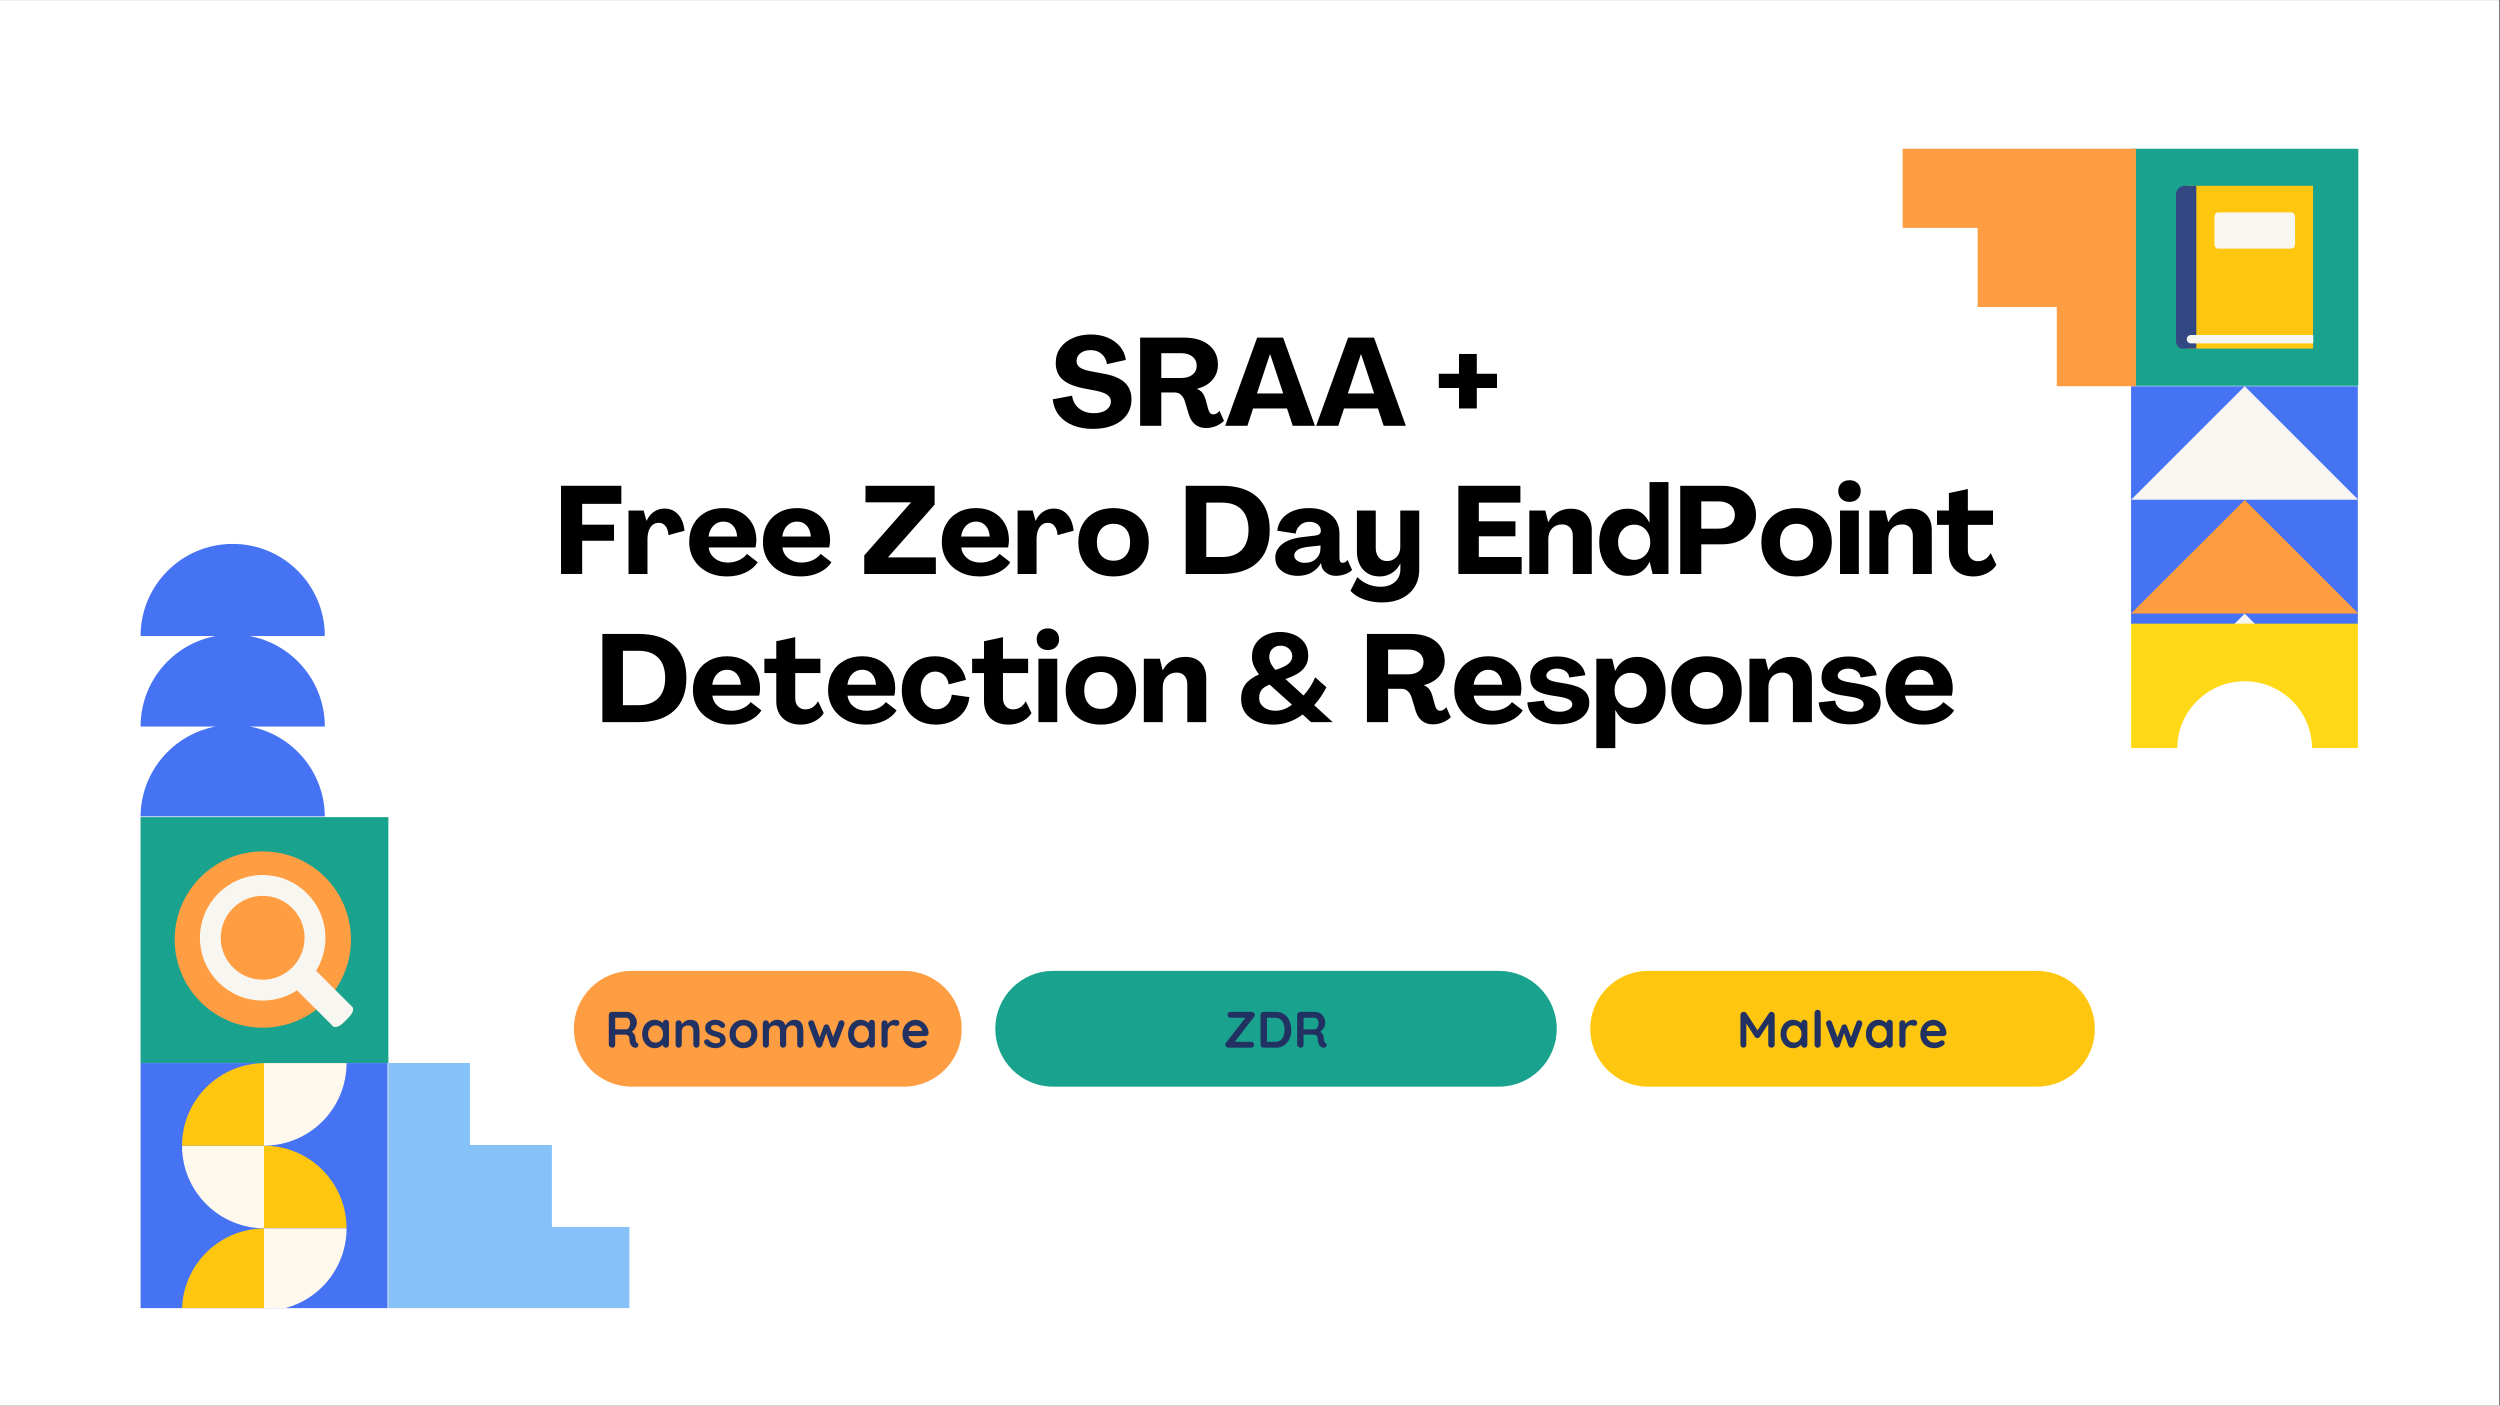 <svg xmlns="http://www.w3.org/2000/svg" xmlns:xlink="http://www.w3.org/1999/xlink" width="1366" zoomAndPan="magnify" viewBox="0 0 1024.5 576" height="768" preserveAspectRatio="xMidYMid meet" version="1.0"><rect x="0" y="0" width="1024.5" height="576" fill="#808080" stroke="none"/><defs><g/><clipPath id="1b19b56b61"><path d="M 0 0.141 L 1024 0.141 L 1024 575.859 L 0 575.859 Z M 0 0.141 " clip-rule="nonzero"/></clipPath><clipPath id="ce0e18361b"><path d="M 873.285 60.957 L 966.43 60.957 L 966.43 158.266 L 873.285 158.266 Z M 873.285 60.957 " clip-rule="nonzero"/></clipPath><clipPath id="cadf8c9342"><path d="M 873.285 158.266 L 966.238 158.266 L 966.238 255.719 L 873.285 255.719 Z M 873.285 158.266 " clip-rule="nonzero"/></clipPath><clipPath id="6b85357ff4"><path d="M 873.285 251 L 966.238 251 L 966.238 255.719 L 873.285 255.719 Z M 873.285 251 " clip-rule="nonzero"/></clipPath><clipPath id="1fb3184e89"><path d="M 873.285 204 L 966.238 204 L 966.238 252 L 873.285 252 Z M 873.285 204 " clip-rule="nonzero"/></clipPath><clipPath id="ae33d08f7d"><path d="M 873.285 158.266 L 966.238 158.266 L 966.238 205 L 873.285 205 Z M 873.285 158.266 " clip-rule="nonzero"/></clipPath><clipPath id="e5324f0605"><path d="M 873.285 255.574 L 966.238 255.574 L 966.238 306.547 L 873.285 306.547 Z M 873.285 255.574 " clip-rule="nonzero"/></clipPath><clipPath id="bb74441bd8"><path d="M 57.609 435.637 L 158.809 435.637 L 158.809 536.082 L 57.609 536.082 Z M 57.609 435.637 " clip-rule="nonzero"/></clipPath><clipPath id="847e4008f2"><path d="M 74 435.637 L 109 435.637 L 109 470 L 74 470 Z M 74 435.637 " clip-rule="nonzero"/></clipPath><clipPath id="fda0c072d5"><path d="M 74 503 L 109 503 L 109 536.082 L 74 536.082 Z M 74 503 " clip-rule="nonzero"/></clipPath><clipPath id="a1db748b96"><path d="M 74 435.637 L 109 435.637 L 109 436 L 74 436 Z M 74 435.637 " clip-rule="nonzero"/></clipPath><clipPath id="443a18ae9b"><path d="M 108 435.637 L 143 435.637 L 143 470 L 108 470 Z M 108 435.637 " clip-rule="nonzero"/></clipPath><clipPath id="d284189910"><path d="M 108 503 L 143 503 L 143 536.082 L 108 536.082 Z M 108 503 " clip-rule="nonzero"/></clipPath><clipPath id="4e399f9029"><path d="M 108 435.637 L 143 435.637 L 143 436 L 108 436 Z M 108 435.637 " clip-rule="nonzero"/></clipPath><clipPath id="bb9ce8fdf5"><path d="M 57.609 222.852 L 133.324 222.852 L 133.324 334.547 L 57.609 334.547 Z M 57.609 222.852 " clip-rule="nonzero"/></clipPath><clipPath id="8092e701ef"><path d="M 159.086 435.629 L 257.934 435.629 L 257.934 536.082 L 159.086 536.082 Z M 159.086 435.629 " clip-rule="nonzero"/></clipPath><clipPath id="ac6984b369"><path d="M 235.16 397.859 L 394.238 397.859 L 394.238 445.32 L 235.16 445.32 Z M 235.16 397.859 " clip-rule="nonzero"/></clipPath><clipPath id="87a777109b"><path d="M 258.891 397.859 L 370.414 397.859 C 383.52 397.859 394.145 408.484 394.145 421.59 C 394.145 434.695 383.52 445.32 370.414 445.32 L 258.891 445.32 C 245.785 445.32 235.16 434.695 235.16 421.59 C 235.16 408.484 245.785 397.859 258.891 397.859 Z M 258.891 397.859 " clip-rule="nonzero"/></clipPath><clipPath id="8bc740ac04"><path d="M 407.871 397.859 L 637.961 397.859 L 637.961 445.32 L 407.871 445.32 Z M 407.871 397.859 " clip-rule="nonzero"/></clipPath><clipPath id="b1228c59c3"><path d="M 431.605 397.859 L 614.223 397.859 C 627.332 397.859 637.957 408.484 637.957 421.59 C 637.957 434.695 627.332 445.32 614.223 445.32 L 431.605 445.32 C 418.496 445.32 407.871 434.695 407.871 421.59 C 407.871 408.484 418.496 397.859 431.605 397.859 Z M 431.605 397.859 " clip-rule="nonzero"/></clipPath><clipPath id="5195115b07"><path d="M 651.684 397.859 L 858.594 397.859 L 858.594 445.32 L 651.684 445.32 Z M 651.684 397.859 " clip-rule="nonzero"/></clipPath><clipPath id="0b57188d3f"><path d="M 675.414 397.859 L 834.742 397.859 C 847.852 397.859 858.477 408.484 858.477 421.59 C 858.477 434.695 847.852 445.32 834.742 445.32 L 675.414 445.32 C 662.309 445.32 651.684 434.695 651.684 421.59 C 651.684 408.484 662.309 397.859 675.414 397.859 Z M 675.414 397.859 " clip-rule="nonzero"/></clipPath><clipPath id="77277ef204"><path d="M 896 76.133 L 947.895 76.133 L 947.895 142.848 L 896 142.848 Z M 896 76.133 " clip-rule="nonzero"/></clipPath><clipPath id="22917ce57b"><path d="M 891.672 76.133 L 901 76.133 L 901 142.848 L 891.672 142.848 Z M 891.672 76.133 " clip-rule="nonzero"/></clipPath><clipPath id="5e818dc8e2"><path d="M 896 137 L 947.895 137 L 947.895 141 L 896 141 Z M 896 137 " clip-rule="nonzero"/></clipPath><clipPath id="88aad10ad2"><path d="M 57.609 334.871 L 159.184 334.871 L 159.184 435.629 L 57.609 435.629 Z M 57.609 334.871 " clip-rule="nonzero"/></clipPath><clipPath id="2dd1696d34"><path d="M 71.586 348.91 L 143.824 348.91 L 143.824 421.148 L 71.586 421.148 Z M 71.586 348.91 " clip-rule="nonzero"/></clipPath><clipPath id="58822c3c11"><path d="M 107.707 348.91 C 87.758 348.91 71.586 365.082 71.586 385.031 C 71.586 404.977 87.758 421.148 107.707 421.148 C 127.652 421.148 143.824 404.977 143.824 385.031 C 143.824 365.082 127.652 348.91 107.707 348.91 Z M 107.707 348.91 " clip-rule="nonzero"/></clipPath><clipPath id="447ad1fc94"><path d="M 81.934 358.316 L 144.902 358.316 L 144.902 421 L 81.934 421 Z M 81.934 358.316 " clip-rule="nonzero"/></clipPath><clipPath id="302d8046b2"><path d="M 779.668 60.805 L 875.328 60.805 L 875.328 158.258 L 779.668 158.258 Z M 779.668 60.805 " clip-rule="nonzero"/></clipPath></defs><g clip-path="url(#1b19b56b61)"><path fill="#ffffff" d="M 0 0.141 L 1024 0.141 L 1024 575.859 L 0 575.859 Z M 0 0.141 " fill-opacity="1" fill-rule="nonzero"/><path fill="#ffffff" d="M 0 0.141 L 1024 0.141 L 1024 575.859 L 0 575.859 Z M 0 0.141 " fill-opacity="1" fill-rule="nonzero"/></g><g clip-path="url(#ce0e18361b)"><path fill="#19a28d" d="M 873.285 60.957 L 966.43 60.957 L 966.43 158.102 L 873.285 158.102 Z M 873.285 60.957 " fill-opacity="1" fill-rule="nonzero"/></g><g clip-path="url(#cadf8c9342)"><path fill="#4672f4" d="M 873.312 344.551 C 873.312 344.551 966.426 344.551 966.426 344.551 C 966.426 344.551 966.426 158.281 966.426 158.281 C 966.426 158.281 873.312 158.281 873.312 158.281 C 873.312 158.281 873.312 344.551 873.312 344.551 Z M 873.312 344.551 " fill-opacity="1" fill-rule="nonzero"/></g><g clip-path="url(#6b85357ff4)"><path fill="#f8f6f1" d="M 873.312 298 C 873.312 298 966.426 298 966.426 298 C 966.426 298 966.426 297.977 966.426 297.977 C 966.426 297.977 919.883 251.469 919.883 251.469 C 919.883 251.469 873.312 298 873.312 298 Z M 873.312 298 " fill-opacity="1" fill-rule="nonzero"/></g><g clip-path="url(#1fb3184e89)"><path fill="#ff9d42" d="M 873.312 251.434 C 873.312 251.434 966.426 251.434 966.426 251.434 C 966.426 251.434 966.426 251.406 966.426 251.406 C 966.426 251.406 919.883 204.898 919.883 204.898 C 919.883 204.898 873.312 251.434 873.312 251.434 Z M 873.312 251.434 " fill-opacity="1" fill-rule="nonzero"/></g><g clip-path="url(#ae33d08f7d)"><path fill="#f8f6f1" d="M 873.332 204.797 C 873.332 204.797 966.406 204.797 966.406 204.797 C 966.406 204.797 966.406 204.77 966.406 204.77 C 966.406 204.77 919.883 158.281 919.883 158.281 C 919.883 158.281 873.332 204.797 873.332 204.797 Z M 873.332 204.797 " fill-opacity="1" fill-rule="nonzero"/></g><g clip-path="url(#e5324f0605)"><path fill="#ffd916" d="M 873.328 255.574 L 873.328 306.793 L 892.238 306.793 C 892.238 291.547 904.609 279.176 919.855 279.176 C 935.102 279.176 947.477 291.547 947.477 306.793 L 966.383 306.793 L 966.383 255.574 Z M 873.328 255.574 " fill-opacity="1" fill-rule="nonzero"/></g><g clip-path="url(#bb74441bd8)"><path fill="#4672f4" d="M 57.613 638.766 C 57.613 638.766 159.172 638.766 159.172 638.766 C 159.172 638.766 159.172 435.652 159.172 435.652 C 159.172 435.652 57.613 435.652 57.613 435.652 C 57.613 435.652 57.613 638.766 57.613 638.766 Z M 57.613 638.766 " fill-opacity="1" fill-rule="nonzero"/></g><path fill="#fff8ed" d="M 108.438 469.527 C 108.438 469.527 74.59 469.527 74.59 469.527 C 74.59 478.5 78.156 487.113 84.504 493.461 C 90.848 499.805 99.465 503.375 108.438 503.375 C 108.438 503.375 108.438 469.527 108.438 469.527 Z M 108.438 469.527 " fill-opacity="1" fill-rule="nonzero"/><g clip-path="url(#847e4008f2)"><path fill="#ffc610" d="M 108.438 469.527 C 108.438 469.527 74.59 469.527 74.59 469.527 C 74.59 460.551 78.156 451.938 84.504 445.594 C 90.848 439.246 99.465 435.68 108.438 435.68 C 108.438 435.68 108.438 469.527 108.438 469.527 Z M 108.438 469.527 " fill-opacity="1" fill-rule="nonzero"/></g><g clip-path="url(#fda0c072d5)"><path fill="#ffc610" d="M 108.438 537.25 C 108.438 537.25 74.59 537.25 74.59 537.25 C 74.59 528.277 78.156 519.66 84.504 513.316 C 90.848 506.969 99.465 503.402 108.438 503.402 C 108.438 503.402 108.438 537.25 108.438 537.25 Z M 108.438 537.25 " fill-opacity="1" fill-rule="nonzero"/></g><g clip-path="url(#a1db748b96)"><path fill="#fff8ed" d="M 108.438 401.844 C 108.438 401.844 74.59 401.844 74.59 401.844 C 74.59 410.816 78.156 419.434 84.504 425.777 C 90.848 432.125 99.465 435.691 108.438 435.691 C 108.438 435.691 108.438 401.844 108.438 401.844 Z M 108.438 401.844 " fill-opacity="1" fill-rule="nonzero"/></g><path fill="#ffc610" d="M 108.176 503.34 C 108.176 503.34 142.023 503.34 142.023 503.34 C 142.023 494.367 138.457 485.754 132.109 479.41 C 125.766 473.062 117.148 469.496 108.176 469.496 C 108.176 469.496 108.176 503.34 108.176 503.34 Z M 108.176 503.34 " fill-opacity="1" fill-rule="nonzero"/><g clip-path="url(#443a18ae9b)"><path fill="#fff8ed" d="M 108.176 435.645 C 108.176 435.645 142.023 435.645 142.023 435.645 C 142.023 444.621 138.457 453.234 132.109 459.582 C 125.766 465.926 117.148 469.492 108.176 469.492 C 108.176 469.492 108.176 435.645 108.176 435.645 Z M 108.176 435.645 " fill-opacity="1" fill-rule="nonzero"/></g><g clip-path="url(#d284189910)"><path fill="#fff8ed" d="M 108.176 503.367 C 108.176 503.367 142.023 503.367 142.023 503.367 C 142.023 512.344 138.457 520.957 132.109 527.305 C 125.766 533.648 117.148 537.215 108.176 537.215 C 108.176 537.215 108.176 503.367 108.176 503.367 Z M 108.176 503.367 " fill-opacity="1" fill-rule="nonzero"/></g><g clip-path="url(#4e399f9029)"><path fill="#ffc610" d="M 108.176 435.66 C 108.176 435.66 142.023 435.66 142.023 435.66 C 142.023 426.688 138.457 418.07 132.109 411.727 C 125.766 405.379 117.148 401.812 108.176 401.812 C 108.176 401.812 108.176 435.66 108.176 435.66 Z M 108.176 435.66 " fill-opacity="1" fill-rule="nonzero"/></g><g clip-path="url(#bb9ce8fdf5)"><path fill="#4672f4" d="M 102.336 260.641 L 133.113 260.641 C 133.113 239.793 116.203 222.891 95.359 222.891 C 74.516 222.891 57.609 239.793 57.609 260.641 L 88.379 260.641 C 70.867 263.914 57.609 279.27 57.609 297.73 L 88.379 297.73 C 70.867 301.008 57.609 316.363 57.609 334.824 L 133.113 334.824 C 133.113 316.363 119.855 301.008 102.344 297.73 L 133.113 297.73 C 133.113 279.27 119.848 263.914 102.336 260.641 Z M 102.336 260.641 " fill-opacity="1" fill-rule="nonzero"/></g><g clip-path="url(#8092e701ef)"><path fill="#86c2f8" d="M 192.59 435.629 L 192.59 469.219 L 226.176 469.219 L 226.176 502.805 L 258.016 502.805 L 258.016 536.395 L 159.004 536.395 L 159.004 435.629 Z M 192.59 435.629 " fill-opacity="1" fill-rule="nonzero"/></g><g clip-path="url(#ac6984b369)"><g clip-path="url(#87a777109b)"><path fill="#ff9d42" d="M 235.16 397.859 L 394.051 397.859 L 394.051 445.32 L 235.16 445.32 Z M 235.16 397.859 " fill-opacity="1" fill-rule="nonzero"/></g></g><g fill="#203162" fill-opacity="1"><g transform="translate(247.904, 429.343)"><g><path d="M 3.078 0 C 2.691 0 2.344 -0.117 2.031 -0.359 C 1.727 -0.609 1.578 -0.914 1.578 -1.281 L 1.578 -13.406 C 1.578 -13.77 1.695 -14.07 1.938 -14.312 C 2.188 -14.562 2.492 -14.688 2.859 -14.688 L 8.891 -14.688 C 9.617 -14.688 10.301 -14.492 10.938 -14.109 C 11.57 -13.723 12.086 -13.191 12.484 -12.516 C 12.879 -11.836 13.078 -11.055 13.078 -10.172 C 13.078 -9.641 12.969 -9.125 12.75 -8.625 C 12.531 -8.125 12.234 -7.672 11.859 -7.266 C 11.492 -6.859 11.082 -6.539 10.625 -6.312 L 10.641 -6.797 C 11.035 -6.586 11.359 -6.336 11.609 -6.047 C 11.867 -5.766 12.07 -5.457 12.219 -5.125 C 12.363 -4.801 12.453 -4.453 12.484 -4.078 C 12.535 -3.723 12.57 -3.41 12.594 -3.141 C 12.613 -2.879 12.656 -2.656 12.719 -2.469 C 12.789 -2.289 12.914 -2.156 13.094 -2.062 C 13.406 -1.875 13.598 -1.609 13.672 -1.266 C 13.742 -0.922 13.664 -0.617 13.438 -0.359 C 13.281 -0.172 13.082 -0.051 12.844 0 C 12.602 0.039 12.363 0.039 12.125 0 C 11.883 -0.051 11.691 -0.117 11.547 -0.203 C 11.305 -0.348 11.066 -0.555 10.828 -0.828 C 10.586 -1.098 10.395 -1.461 10.25 -1.922 C 10.102 -2.391 10.031 -2.988 10.031 -3.719 C 10.031 -3.957 9.988 -4.176 9.906 -4.375 C 9.82 -4.57 9.703 -4.742 9.547 -4.891 C 9.391 -5.047 9.191 -5.16 8.953 -5.234 C 8.723 -5.305 8.445 -5.344 8.125 -5.344 L 3.875 -5.344 L 4.203 -5.828 L 4.203 -1.281 C 4.203 -0.914 4.102 -0.609 3.906 -0.359 C 3.707 -0.117 3.43 0 3.078 0 Z M 3.906 -7.516 L 8.797 -7.516 C 9.047 -7.516 9.289 -7.629 9.531 -7.859 C 9.77 -8.086 9.961 -8.398 10.109 -8.797 C 10.266 -9.203 10.344 -9.641 10.344 -10.109 C 10.344 -10.723 10.176 -11.238 9.844 -11.656 C 9.52 -12.07 9.172 -12.281 8.797 -12.281 L 3.938 -12.281 L 4.203 -12.953 L 4.203 -7.016 Z M 3.906 -7.516 "/></g></g></g><g fill="#203162" fill-opacity="1"><g transform="translate(262.324, 429.343)"><g><path d="M 10.562 -11.438 C 10.914 -11.438 11.211 -11.316 11.453 -11.078 C 11.691 -10.836 11.812 -10.531 11.812 -10.156 L 11.812 -1.281 C 11.812 -0.914 11.691 -0.609 11.453 -0.359 C 11.211 -0.117 10.914 0 10.562 0 C 10.195 0 9.895 -0.117 9.656 -0.359 C 9.414 -0.609 9.297 -0.914 9.297 -1.281 L 9.297 -2.312 L 9.75 -2.125 C 9.75 -1.938 9.648 -1.711 9.453 -1.453 C 9.266 -1.191 9 -0.938 8.656 -0.688 C 8.32 -0.438 7.926 -0.223 7.469 -0.047 C 7.02 0.117 6.531 0.203 6 0.203 C 5.031 0.203 4.156 -0.039 3.375 -0.531 C 2.594 -1.031 1.973 -1.719 1.516 -2.594 C 1.066 -3.469 0.844 -4.473 0.844 -5.609 C 0.844 -6.754 1.066 -7.766 1.516 -8.641 C 1.973 -9.516 2.586 -10.195 3.359 -10.688 C 4.129 -11.188 4.984 -11.438 5.922 -11.438 C 6.516 -11.438 7.062 -11.344 7.562 -11.156 C 8.07 -10.977 8.508 -10.75 8.875 -10.469 C 9.25 -10.188 9.535 -9.898 9.734 -9.609 C 9.941 -9.328 10.047 -9.086 10.047 -8.891 L 9.297 -8.625 L 9.297 -10.156 C 9.297 -10.52 9.414 -10.82 9.656 -11.062 C 9.895 -11.312 10.195 -11.438 10.562 -11.438 Z M 6.312 -2.094 C 6.926 -2.094 7.461 -2.242 7.922 -2.547 C 8.391 -2.859 8.754 -3.281 9.016 -3.812 C 9.273 -4.344 9.406 -4.941 9.406 -5.609 C 9.406 -6.273 9.273 -6.875 9.016 -7.406 C 8.754 -7.938 8.391 -8.352 7.922 -8.656 C 7.461 -8.969 6.926 -9.125 6.312 -9.125 C 5.707 -9.125 5.176 -8.969 4.719 -8.656 C 4.258 -8.352 3.898 -7.938 3.641 -7.406 C 3.379 -6.875 3.25 -6.273 3.25 -5.609 C 3.25 -4.941 3.379 -4.344 3.641 -3.812 C 3.898 -3.281 4.258 -2.859 4.719 -2.547 C 5.176 -2.242 5.707 -2.094 6.312 -2.094 Z M 6.312 -2.094 "/></g></g></g><g fill="#203162" fill-opacity="1"><g transform="translate(275.506, 429.343)"><g><path d="M 7.359 -11.438 C 8.398 -11.438 9.188 -11.219 9.719 -10.781 C 10.258 -10.352 10.629 -9.773 10.828 -9.047 C 11.035 -8.328 11.141 -7.531 11.141 -6.656 L 11.141 -1.281 C 11.141 -0.914 11.02 -0.609 10.781 -0.359 C 10.539 -0.117 10.242 0 9.891 0 C 9.523 0 9.223 -0.117 8.984 -0.359 C 8.742 -0.609 8.625 -0.914 8.625 -1.281 L 8.625 -6.656 C 8.625 -7.113 8.562 -7.523 8.438 -7.891 C 8.32 -8.266 8.109 -8.562 7.797 -8.781 C 7.492 -9.008 7.055 -9.125 6.484 -9.125 C 5.922 -9.125 5.445 -9.008 5.062 -8.781 C 4.676 -8.562 4.379 -8.266 4.172 -7.891 C 3.973 -7.523 3.875 -7.113 3.875 -6.656 L 3.875 -1.281 C 3.875 -0.914 3.754 -0.609 3.516 -0.359 C 3.285 -0.117 2.988 0 2.625 0 C 2.258 0 1.957 -0.117 1.719 -0.359 C 1.477 -0.609 1.359 -0.914 1.359 -1.281 L 1.359 -9.953 C 1.359 -10.316 1.477 -10.617 1.719 -10.859 C 1.957 -11.109 2.258 -11.234 2.625 -11.234 C 2.988 -11.234 3.285 -11.109 3.516 -10.859 C 3.754 -10.617 3.875 -10.316 3.875 -9.953 L 3.875 -9.047 L 3.562 -9.109 C 3.688 -9.348 3.867 -9.602 4.109 -9.875 C 4.348 -10.145 4.629 -10.398 4.953 -10.641 C 5.273 -10.879 5.641 -11.07 6.047 -11.219 C 6.453 -11.363 6.891 -11.438 7.359 -11.438 Z M 7.359 -11.438 "/></g></g></g><g fill="#203162" fill-opacity="1"><g transform="translate(288.016, 429.343)"><g><path d="M 0.719 -1.734 C 0.57 -1.93 0.504 -2.18 0.516 -2.484 C 0.535 -2.797 0.719 -3.066 1.062 -3.297 C 1.289 -3.43 1.531 -3.488 1.781 -3.469 C 2.031 -3.445 2.273 -3.316 2.516 -3.078 C 2.922 -2.672 3.348 -2.352 3.797 -2.125 C 4.242 -1.906 4.805 -1.797 5.484 -1.797 C 5.691 -1.816 5.922 -1.848 6.172 -1.891 C 6.422 -1.941 6.641 -2.055 6.828 -2.234 C 7.016 -2.41 7.109 -2.68 7.109 -3.047 C 7.109 -3.348 7.004 -3.586 6.797 -3.766 C 6.586 -3.953 6.312 -4.109 5.969 -4.234 C 5.625 -4.359 5.242 -4.477 4.828 -4.594 C 4.391 -4.719 3.941 -4.859 3.484 -5.016 C 3.035 -5.172 2.617 -5.367 2.234 -5.609 C 1.859 -5.859 1.551 -6.188 1.312 -6.594 C 1.082 -7 0.969 -7.508 0.969 -8.125 C 0.969 -8.82 1.16 -9.414 1.547 -9.906 C 1.941 -10.395 2.453 -10.77 3.078 -11.031 C 3.703 -11.301 4.352 -11.438 5.031 -11.438 C 5.469 -11.438 5.922 -11.383 6.391 -11.281 C 6.867 -11.176 7.328 -11.004 7.766 -10.766 C 8.203 -10.535 8.566 -10.234 8.859 -9.859 C 9.016 -9.648 9.102 -9.398 9.125 -9.109 C 9.156 -8.816 9.023 -8.551 8.734 -8.312 C 8.523 -8.145 8.281 -8.07 8 -8.094 C 7.719 -8.113 7.484 -8.207 7.297 -8.375 C 7.066 -8.676 6.75 -8.914 6.344 -9.094 C 5.945 -9.281 5.488 -9.375 4.969 -9.375 C 4.758 -9.375 4.531 -9.348 4.281 -9.297 C 4.039 -9.254 3.828 -9.148 3.641 -8.984 C 3.461 -8.828 3.375 -8.57 3.375 -8.219 C 3.375 -7.906 3.477 -7.648 3.688 -7.453 C 3.906 -7.266 4.191 -7.109 4.547 -6.984 C 4.898 -6.867 5.281 -6.758 5.688 -6.656 C 6.102 -6.539 6.531 -6.406 6.969 -6.25 C 7.406 -6.094 7.801 -5.891 8.156 -5.641 C 8.52 -5.391 8.812 -5.066 9.031 -4.672 C 9.258 -4.273 9.375 -3.766 9.375 -3.141 C 9.375 -2.43 9.164 -1.82 8.75 -1.312 C 8.332 -0.812 7.805 -0.43 7.172 -0.172 C 6.547 0.078 5.906 0.203 5.25 0.203 C 4.426 0.203 3.598 0.062 2.766 -0.219 C 1.941 -0.508 1.258 -1.016 0.719 -1.734 Z M 0.719 -1.734 "/></g></g></g><g fill="#203162" fill-opacity="1"><g transform="translate(298.133, 429.343)"><g><path d="M 12.25 -5.609 C 12.25 -4.453 11.992 -3.438 11.484 -2.562 C 10.973 -1.695 10.285 -1.02 9.422 -0.531 C 8.566 -0.039 7.609 0.203 6.547 0.203 C 5.484 0.203 4.52 -0.039 3.656 -0.531 C 2.801 -1.02 2.117 -1.695 1.609 -2.562 C 1.098 -3.438 0.844 -4.453 0.844 -5.609 C 0.844 -6.754 1.098 -7.766 1.609 -8.641 C 2.117 -9.516 2.801 -10.195 3.656 -10.688 C 4.52 -11.188 5.484 -11.438 6.547 -11.438 C 7.609 -11.438 8.566 -11.188 9.422 -10.688 C 10.285 -10.195 10.973 -9.516 11.484 -8.641 C 11.992 -7.766 12.25 -6.754 12.25 -5.609 Z M 9.734 -5.609 C 9.734 -6.316 9.586 -6.93 9.297 -7.453 C 9.016 -7.984 8.629 -8.395 8.141 -8.688 C 7.66 -8.977 7.129 -9.125 6.547 -9.125 C 5.961 -9.125 5.426 -8.977 4.938 -8.688 C 4.457 -8.395 4.07 -7.984 3.781 -7.453 C 3.5 -6.93 3.359 -6.316 3.359 -5.609 C 3.359 -4.898 3.5 -4.285 3.781 -3.766 C 4.07 -3.242 4.457 -2.832 4.938 -2.531 C 5.426 -2.238 5.961 -2.094 6.547 -2.094 C 7.129 -2.094 7.66 -2.238 8.141 -2.531 C 8.629 -2.832 9.016 -3.242 9.297 -3.766 C 9.586 -4.285 9.734 -4.898 9.734 -5.609 Z M 9.734 -5.609 "/></g></g></g><g fill="#203162" fill-opacity="1"><g transform="translate(311.23, 429.343)"><g><path d="M 7.266 -11.438 C 8.379 -11.438 9.203 -11.164 9.734 -10.625 C 10.266 -10.094 10.613 -9.398 10.781 -8.547 L 10.422 -8.734 L 10.594 -9.062 C 10.758 -9.383 11.016 -9.727 11.359 -10.094 C 11.711 -10.469 12.141 -10.785 12.641 -11.047 C 13.141 -11.305 13.695 -11.438 14.312 -11.438 C 15.32 -11.438 16.086 -11.219 16.609 -10.781 C 17.129 -10.352 17.488 -9.773 17.688 -9.047 C 17.883 -8.328 17.984 -7.531 17.984 -6.656 L 17.984 -1.281 C 17.984 -0.914 17.863 -0.609 17.625 -0.359 C 17.383 -0.117 17.082 0 16.719 0 C 16.352 0 16.051 -0.117 15.812 -0.359 C 15.582 -0.609 15.469 -0.914 15.469 -1.281 L 15.469 -6.656 C 15.469 -7.113 15.41 -7.523 15.297 -7.891 C 15.18 -8.266 14.977 -8.562 14.688 -8.781 C 14.395 -9.008 13.977 -9.125 13.438 -9.125 C 12.895 -9.125 12.438 -9.008 12.062 -8.781 C 11.688 -8.562 11.406 -8.266 11.219 -7.891 C 11.031 -7.523 10.938 -7.113 10.938 -6.656 L 10.938 -1.281 C 10.938 -0.914 10.816 -0.609 10.578 -0.359 C 10.336 -0.117 10.035 0 9.672 0 C 9.305 0 9.004 -0.117 8.766 -0.359 C 8.535 -0.609 8.422 -0.914 8.422 -1.281 L 8.422 -6.656 C 8.422 -7.113 8.363 -7.523 8.25 -7.891 C 8.133 -8.266 7.93 -8.562 7.641 -8.781 C 7.348 -9.008 6.926 -9.125 6.375 -9.125 C 5.844 -9.125 5.391 -9.008 5.016 -8.781 C 4.641 -8.562 4.352 -8.266 4.156 -7.891 C 3.969 -7.523 3.875 -7.113 3.875 -6.656 L 3.875 -1.281 C 3.875 -0.914 3.754 -0.609 3.516 -0.359 C 3.285 -0.117 2.988 0 2.625 0 C 2.258 0 1.957 -0.117 1.719 -0.359 C 1.477 -0.609 1.359 -0.914 1.359 -1.281 L 1.359 -9.953 C 1.359 -10.316 1.477 -10.617 1.719 -10.859 C 1.957 -11.109 2.258 -11.234 2.625 -11.234 C 2.988 -11.234 3.285 -11.109 3.516 -10.859 C 3.754 -10.617 3.875 -10.316 3.875 -9.953 L 3.875 -9.047 L 3.562 -9.109 C 3.688 -9.348 3.859 -9.602 4.078 -9.875 C 4.305 -10.145 4.582 -10.398 4.906 -10.641 C 5.227 -10.879 5.582 -11.07 5.969 -11.219 C 6.363 -11.363 6.797 -11.438 7.266 -11.438 Z M 7.266 -11.438 "/></g></g></g><g fill="#203162" fill-opacity="1"><g transform="translate(330.583, 429.343)"><g><path d="M 14.297 -11.234 C 14.609 -11.234 14.883 -11.109 15.125 -10.859 C 15.363 -10.617 15.484 -10.305 15.484 -9.922 C 15.484 -9.828 15.473 -9.738 15.453 -9.656 C 15.441 -9.582 15.426 -9.508 15.406 -9.438 L 12.188 -0.797 C 12.094 -0.516 11.922 -0.301 11.672 -0.156 C 11.422 -0.008 11.156 0.039 10.875 0 C 10.395 -0.031 10.035 -0.297 9.797 -0.797 L 7.719 -6.781 L 8.266 -6.75 L 6.312 -0.797 C 6.07 -0.297 5.719 -0.031 5.25 0 C 4.977 0.039 4.711 -0.008 4.453 -0.156 C 4.203 -0.301 4.023 -0.516 3.922 -0.797 L 0.719 -9.438 C 0.656 -9.594 0.625 -9.754 0.625 -9.922 C 0.625 -10.254 0.734 -10.555 0.953 -10.828 C 1.18 -11.098 1.492 -11.234 1.891 -11.234 C 2.148 -11.234 2.383 -11.164 2.594 -11.031 C 2.812 -10.906 2.961 -10.703 3.047 -10.422 L 5.578 -3.547 L 5.062 -3.594 L 6.969 -8.766 C 7.188 -9.285 7.57 -9.547 8.125 -9.547 C 8.426 -9.547 8.656 -9.477 8.812 -9.344 C 8.977 -9.219 9.113 -9.023 9.219 -8.766 L 11.125 -3.594 L 10.5 -3.5 L 13.078 -10.422 C 13.242 -10.961 13.648 -11.234 14.297 -11.234 Z M 14.297 -11.234 "/></g></g></g><g fill="#203162" fill-opacity="1"><g transform="translate(346.703, 429.343)"><g><path d="M 10.562 -11.438 C 10.914 -11.438 11.211 -11.316 11.453 -11.078 C 11.691 -10.836 11.812 -10.531 11.812 -10.156 L 11.812 -1.281 C 11.812 -0.914 11.691 -0.609 11.453 -0.359 C 11.211 -0.117 10.914 0 10.562 0 C 10.195 0 9.895 -0.117 9.656 -0.359 C 9.414 -0.609 9.297 -0.914 9.297 -1.281 L 9.297 -2.312 L 9.75 -2.125 C 9.75 -1.938 9.648 -1.711 9.453 -1.453 C 9.266 -1.191 9 -0.938 8.656 -0.688 C 8.32 -0.438 7.926 -0.223 7.469 -0.047 C 7.02 0.117 6.531 0.203 6 0.203 C 5.031 0.203 4.156 -0.039 3.375 -0.531 C 2.594 -1.031 1.973 -1.719 1.516 -2.594 C 1.066 -3.469 0.844 -4.473 0.844 -5.609 C 0.844 -6.754 1.066 -7.766 1.516 -8.641 C 1.973 -9.516 2.586 -10.195 3.359 -10.688 C 4.129 -11.188 4.984 -11.438 5.922 -11.438 C 6.516 -11.438 7.062 -11.344 7.562 -11.156 C 8.07 -10.977 8.508 -10.75 8.875 -10.469 C 9.25 -10.188 9.535 -9.898 9.734 -9.609 C 9.941 -9.328 10.047 -9.086 10.047 -8.891 L 9.297 -8.625 L 9.297 -10.156 C 9.297 -10.52 9.414 -10.82 9.656 -11.062 C 9.895 -11.312 10.195 -11.438 10.562 -11.438 Z M 6.312 -2.094 C 6.926 -2.094 7.461 -2.242 7.922 -2.547 C 8.391 -2.859 8.754 -3.281 9.016 -3.812 C 9.273 -4.344 9.406 -4.941 9.406 -5.609 C 9.406 -6.273 9.273 -6.875 9.016 -7.406 C 8.754 -7.938 8.391 -8.352 7.922 -8.656 C 7.461 -8.969 6.926 -9.125 6.312 -9.125 C 5.707 -9.125 5.176 -8.969 4.719 -8.656 C 4.258 -8.352 3.898 -7.938 3.641 -7.406 C 3.379 -6.875 3.25 -6.273 3.25 -5.609 C 3.25 -4.941 3.379 -4.344 3.641 -3.812 C 3.898 -3.281 4.258 -2.859 4.719 -2.547 C 5.176 -2.242 5.707 -2.094 6.312 -2.094 Z M 6.312 -2.094 "/></g></g></g><g fill="#203162" fill-opacity="1"><g transform="translate(359.885, 429.343)"><g><path d="M 2.625 0 C 2.258 0 1.957 -0.117 1.719 -0.359 C 1.477 -0.609 1.359 -0.914 1.359 -1.281 L 1.359 -9.953 C 1.359 -10.316 1.477 -10.617 1.719 -10.859 C 1.957 -11.109 2.258 -11.234 2.625 -11.234 C 2.988 -11.234 3.285 -11.109 3.516 -10.859 C 3.754 -10.617 3.875 -10.316 3.875 -9.953 L 3.875 -7.969 L 3.734 -9.375 C 3.891 -9.719 4.086 -10.016 4.328 -10.266 C 4.578 -10.523 4.852 -10.742 5.156 -10.922 C 5.469 -11.098 5.797 -11.227 6.141 -11.312 C 6.492 -11.395 6.848 -11.438 7.203 -11.438 C 7.617 -11.438 7.969 -11.316 8.25 -11.078 C 8.539 -10.836 8.688 -10.555 8.688 -10.234 C 8.688 -9.773 8.566 -9.441 8.328 -9.234 C 8.086 -9.035 7.828 -8.938 7.547 -8.938 C 7.285 -8.938 7.047 -8.984 6.828 -9.078 C 6.609 -9.18 6.359 -9.234 6.078 -9.234 C 5.828 -9.234 5.57 -9.172 5.312 -9.047 C 5.062 -8.93 4.828 -8.75 4.609 -8.5 C 4.391 -8.25 4.211 -7.938 4.078 -7.562 C 3.941 -7.195 3.875 -6.758 3.875 -6.25 L 3.875 -1.281 C 3.875 -0.914 3.754 -0.609 3.516 -0.359 C 3.285 -0.117 2.988 0 2.625 0 Z M 2.625 0 "/></g></g></g><g fill="#203162" fill-opacity="1"><g transform="translate(368.994, 429.343)"><g><path d="M 6.656 0.203 C 5.469 0.203 4.438 -0.039 3.562 -0.531 C 2.688 -1.031 2.016 -1.707 1.547 -2.562 C 1.078 -3.414 0.844 -4.379 0.844 -5.453 C 0.844 -6.711 1.098 -7.785 1.609 -8.672 C 2.117 -9.566 2.785 -10.25 3.609 -10.719 C 4.43 -11.195 5.305 -11.438 6.234 -11.438 C 6.941 -11.438 7.613 -11.289 8.25 -11 C 8.895 -10.707 9.461 -10.301 9.953 -9.781 C 10.441 -9.27 10.828 -8.68 11.109 -8.016 C 11.398 -7.348 11.547 -6.633 11.547 -5.875 C 11.523 -5.539 11.391 -5.27 11.141 -5.062 C 10.891 -4.852 10.598 -4.75 10.266 -4.75 L 2.25 -4.75 L 1.609 -6.844 L 9.312 -6.844 L 8.859 -6.422 L 8.859 -6.984 C 8.828 -7.391 8.68 -7.754 8.422 -8.078 C 8.16 -8.398 7.836 -8.656 7.453 -8.844 C 7.078 -9.031 6.672 -9.125 6.234 -9.125 C 5.816 -9.125 5.426 -9.066 5.062 -8.953 C 4.695 -8.848 4.379 -8.66 4.109 -8.391 C 3.848 -8.129 3.641 -7.773 3.484 -7.328 C 3.328 -6.879 3.25 -6.312 3.25 -5.625 C 3.25 -4.863 3.406 -4.223 3.719 -3.703 C 4.039 -3.18 4.445 -2.781 4.938 -2.5 C 5.438 -2.227 5.969 -2.094 6.531 -2.094 C 7.039 -2.094 7.445 -2.133 7.75 -2.219 C 8.062 -2.301 8.312 -2.398 8.5 -2.516 C 8.695 -2.641 8.867 -2.742 9.016 -2.828 C 9.273 -2.953 9.516 -3.016 9.734 -3.016 C 10.047 -3.016 10.301 -2.91 10.5 -2.703 C 10.707 -2.492 10.812 -2.25 10.812 -1.969 C 10.812 -1.594 10.613 -1.25 10.219 -0.938 C 9.852 -0.633 9.344 -0.367 8.688 -0.141 C 8.031 0.086 7.352 0.203 6.656 0.203 Z M 6.656 0.203 "/></g></g></g><g clip-path="url(#8bc740ac04)"><g clip-path="url(#b1228c59c3)"><path fill="#19a28d" d="M 407.871 397.859 L 637.961 397.859 L 637.961 445.32 L 407.871 445.32 Z M 407.871 397.859 " fill-opacity="1" fill-rule="nonzero"/></g></g><g fill="#203162" fill-opacity="1"><g transform="translate(501.39, 429.343)"><g><path d="M 11.5 -14.688 C 11.812 -14.688 12.113 -14.57 12.406 -14.344 C 12.707 -14.125 12.859 -13.828 12.859 -13.453 C 12.859 -13.18 12.758 -12.914 12.562 -12.656 L 4.531 -2.328 L 4.281 -2.406 L 11.297 -2.406 C 11.648 -2.406 11.945 -2.297 12.188 -2.078 C 12.438 -1.867 12.562 -1.582 12.562 -1.219 C 12.562 -0.863 12.438 -0.57 12.188 -0.344 C 11.945 -0.113 11.648 0 11.297 0 L 2.078 0 C 1.711 0 1.395 -0.129 1.125 -0.391 C 0.863 -0.648 0.734 -0.93 0.734 -1.234 C 0.734 -1.504 0.832 -1.77 1.031 -2.031 L 9.094 -12.406 L 9.281 -12.281 L 2.922 -12.281 C 2.555 -12.281 2.25 -12.391 2 -12.609 C 1.758 -12.836 1.641 -13.133 1.641 -13.5 C 1.641 -13.852 1.758 -14.141 2 -14.359 C 2.25 -14.578 2.555 -14.688 2.922 -14.688 Z M 11.5 -14.688 "/></g></g></g><g fill="#203162" fill-opacity="1"><g transform="translate(514.991, 429.343)"><g><path d="M 7.875 -14.688 C 8.875 -14.688 9.766 -14.5 10.547 -14.125 C 11.336 -13.75 12 -13.219 12.531 -12.531 C 13.07 -11.852 13.477 -11.07 13.75 -10.188 C 14.031 -9.301 14.172 -8.352 14.172 -7.344 C 14.172 -5.988 13.926 -4.754 13.438 -3.641 C 12.945 -2.523 12.234 -1.641 11.297 -0.984 C 10.367 -0.328 9.227 0 7.875 0 L 2.859 0 C 2.492 0 2.188 -0.117 1.938 -0.359 C 1.695 -0.609 1.578 -0.914 1.578 -1.281 L 1.578 -13.406 C 1.578 -13.77 1.695 -14.07 1.938 -14.312 C 2.188 -14.562 2.492 -14.688 2.859 -14.688 Z M 7.656 -2.406 C 8.539 -2.406 9.258 -2.633 9.812 -3.094 C 10.375 -3.551 10.785 -4.148 11.047 -4.891 C 11.305 -5.641 11.438 -6.457 11.438 -7.344 C 11.438 -8 11.363 -8.625 11.219 -9.219 C 11.07 -9.812 10.844 -10.336 10.531 -10.797 C 10.227 -11.254 9.836 -11.613 9.359 -11.875 C 8.879 -12.145 8.312 -12.281 7.656 -12.281 L 3.984 -12.281 L 4.203 -12.469 L 4.203 -2.188 L 4.078 -2.406 Z M 7.656 -2.406 "/></g></g></g><g fill="#203162" fill-opacity="1"><g transform="translate(529.999, 429.343)"><g><path d="M 3.078 0 C 2.691 0 2.344 -0.117 2.031 -0.359 C 1.727 -0.609 1.578 -0.914 1.578 -1.281 L 1.578 -13.406 C 1.578 -13.77 1.695 -14.07 1.938 -14.312 C 2.188 -14.562 2.492 -14.688 2.859 -14.688 L 8.891 -14.688 C 9.617 -14.688 10.301 -14.492 10.938 -14.109 C 11.57 -13.723 12.086 -13.191 12.484 -12.516 C 12.879 -11.836 13.078 -11.055 13.078 -10.172 C 13.078 -9.641 12.969 -9.125 12.75 -8.625 C 12.531 -8.125 12.234 -7.672 11.859 -7.266 C 11.492 -6.859 11.082 -6.539 10.625 -6.312 L 10.641 -6.797 C 11.035 -6.586 11.359 -6.336 11.609 -6.047 C 11.867 -5.766 12.07 -5.457 12.219 -5.125 C 12.363 -4.801 12.453 -4.453 12.484 -4.078 C 12.535 -3.723 12.57 -3.41 12.594 -3.141 C 12.613 -2.879 12.656 -2.656 12.719 -2.469 C 12.789 -2.289 12.914 -2.156 13.094 -2.062 C 13.406 -1.875 13.598 -1.609 13.672 -1.266 C 13.742 -0.922 13.664 -0.617 13.438 -0.359 C 13.281 -0.172 13.082 -0.051 12.844 0 C 12.602 0.039 12.363 0.039 12.125 0 C 11.883 -0.051 11.691 -0.117 11.547 -0.203 C 11.305 -0.348 11.066 -0.555 10.828 -0.828 C 10.586 -1.098 10.395 -1.461 10.25 -1.922 C 10.102 -2.391 10.031 -2.988 10.031 -3.719 C 10.031 -3.957 9.988 -4.176 9.906 -4.375 C 9.82 -4.57 9.703 -4.742 9.547 -4.891 C 9.391 -5.047 9.191 -5.16 8.953 -5.234 C 8.723 -5.305 8.445 -5.344 8.125 -5.344 L 3.875 -5.344 L 4.203 -5.828 L 4.203 -1.281 C 4.203 -0.914 4.102 -0.609 3.906 -0.359 C 3.707 -0.117 3.43 0 3.078 0 Z M 3.906 -7.516 L 8.797 -7.516 C 9.047 -7.516 9.289 -7.629 9.531 -7.859 C 9.77 -8.086 9.961 -8.398 10.109 -8.797 C 10.266 -9.203 10.344 -9.641 10.344 -10.109 C 10.344 -10.723 10.176 -11.238 9.844 -11.656 C 9.52 -12.07 9.172 -12.281 8.797 -12.281 L 3.938 -12.281 L 4.203 -12.953 L 4.203 -7.016 Z M 3.906 -7.516 "/></g></g></g><g clip-path="url(#5195115b07)"><g clip-path="url(#0b57188d3f)"><path fill="#ffc610" d="M 651.684 397.859 L 858.41 397.859 L 858.41 445.32 L 651.684 445.32 Z M 651.684 397.859 " fill-opacity="1" fill-rule="nonzero"/></g></g><g fill="#203162" fill-opacity="1"><g transform="translate(711.655, 429.343)"><g><path d="M 2.891 -14.703 C 3.086 -14.703 3.297 -14.648 3.516 -14.547 C 3.734 -14.441 3.898 -14.305 4.016 -14.141 L 9.109 -6.297 L 8.062 -6.344 L 13.281 -14.141 C 13.551 -14.516 13.895 -14.703 14.312 -14.703 C 14.645 -14.703 14.941 -14.582 15.203 -14.344 C 15.473 -14.113 15.609 -13.812 15.609 -13.438 L 15.609 -1.281 C 15.609 -0.914 15.488 -0.609 15.25 -0.359 C 15.02 -0.117 14.707 0 14.312 0 C 13.914 0 13.594 -0.117 13.344 -0.359 C 13.102 -0.609 12.984 -0.914 12.984 -1.281 L 12.984 -11.156 L 13.812 -10.969 L 9.531 -4.453 C 9.406 -4.297 9.242 -4.16 9.047 -4.047 C 8.859 -3.93 8.672 -3.883 8.484 -3.906 C 8.297 -3.883 8.109 -3.93 7.922 -4.047 C 7.734 -4.16 7.578 -4.297 7.453 -4.453 L 3.438 -10.781 L 3.984 -11.891 L 3.984 -1.281 C 3.984 -0.914 3.867 -0.609 3.641 -0.359 C 3.422 -0.117 3.129 0 2.766 0 C 2.422 0 2.133 -0.117 1.906 -0.359 C 1.688 -0.609 1.578 -0.914 1.578 -1.281 L 1.578 -13.438 C 1.578 -13.781 1.703 -14.078 1.953 -14.328 C 2.211 -14.578 2.523 -14.703 2.891 -14.703 Z M 2.891 -14.703 "/></g></g></g><g fill="#203162" fill-opacity="1"><g transform="translate(728.845, 429.343)"><g><path d="M 10.562 -11.438 C 10.914 -11.438 11.211 -11.316 11.453 -11.078 C 11.691 -10.836 11.812 -10.531 11.812 -10.156 L 11.812 -1.281 C 11.812 -0.914 11.691 -0.609 11.453 -0.359 C 11.211 -0.117 10.914 0 10.562 0 C 10.195 0 9.895 -0.117 9.656 -0.359 C 9.414 -0.609 9.297 -0.914 9.297 -1.281 L 9.297 -2.312 L 9.75 -2.125 C 9.75 -1.938 9.648 -1.711 9.453 -1.453 C 9.266 -1.191 9 -0.938 8.656 -0.688 C 8.32 -0.438 7.926 -0.223 7.469 -0.047 C 7.02 0.117 6.531 0.203 6 0.203 C 5.031 0.203 4.156 -0.039 3.375 -0.531 C 2.594 -1.031 1.973 -1.719 1.516 -2.594 C 1.066 -3.469 0.844 -4.473 0.844 -5.609 C 0.844 -6.754 1.066 -7.766 1.516 -8.641 C 1.973 -9.516 2.586 -10.195 3.359 -10.688 C 4.129 -11.188 4.984 -11.438 5.922 -11.438 C 6.516 -11.438 7.062 -11.344 7.562 -11.156 C 8.07 -10.977 8.508 -10.75 8.875 -10.469 C 9.25 -10.188 9.535 -9.898 9.734 -9.609 C 9.941 -9.328 10.047 -9.086 10.047 -8.891 L 9.297 -8.625 L 9.297 -10.156 C 9.297 -10.52 9.414 -10.82 9.656 -11.062 C 9.895 -11.312 10.195 -11.438 10.562 -11.438 Z M 6.312 -2.094 C 6.926 -2.094 7.461 -2.242 7.922 -2.547 C 8.391 -2.859 8.754 -3.281 9.016 -3.812 C 9.273 -4.344 9.406 -4.941 9.406 -5.609 C 9.406 -6.273 9.273 -6.875 9.016 -7.406 C 8.754 -7.938 8.391 -8.352 7.922 -8.656 C 7.461 -8.969 6.926 -9.125 6.312 -9.125 C 5.707 -9.125 5.176 -8.969 4.719 -8.656 C 4.258 -8.352 3.898 -7.938 3.641 -7.406 C 3.379 -6.875 3.25 -6.273 3.25 -5.609 C 3.25 -4.941 3.379 -4.344 3.641 -3.812 C 3.898 -3.281 4.258 -2.859 4.719 -2.547 C 5.176 -2.242 5.707 -2.094 6.312 -2.094 Z M 6.312 -2.094 "/></g></g></g><g fill="#203162" fill-opacity="1"><g transform="translate(742.027, 429.343)"><g><path d="M 4.094 -1.281 C 4.094 -0.914 3.969 -0.609 3.719 -0.359 C 3.477 -0.117 3.176 0 2.812 0 C 2.457 0 2.16 -0.117 1.922 -0.359 C 1.691 -0.609 1.578 -0.914 1.578 -1.281 L 1.578 -14.25 C 1.578 -14.613 1.695 -14.914 1.938 -15.156 C 2.188 -15.406 2.492 -15.531 2.859 -15.531 C 3.223 -15.531 3.52 -15.406 3.75 -15.156 C 3.977 -14.914 4.094 -14.613 4.094 -14.25 Z M 4.094 -1.281 "/></g></g></g><g fill="#203162" fill-opacity="1"><g transform="translate(747.694, 429.343)"><g><path d="M 14.297 -11.234 C 14.609 -11.234 14.883 -11.109 15.125 -10.859 C 15.363 -10.617 15.484 -10.305 15.484 -9.922 C 15.484 -9.828 15.473 -9.738 15.453 -9.656 C 15.441 -9.582 15.426 -9.508 15.406 -9.438 L 12.188 -0.797 C 12.094 -0.516 11.922 -0.301 11.672 -0.156 C 11.422 -0.008 11.156 0.039 10.875 0 C 10.395 -0.031 10.035 -0.297 9.797 -0.797 L 7.719 -6.781 L 8.266 -6.75 L 6.312 -0.797 C 6.07 -0.297 5.719 -0.031 5.25 0 C 4.977 0.039 4.711 -0.008 4.453 -0.156 C 4.203 -0.301 4.023 -0.516 3.922 -0.797 L 0.719 -9.438 C 0.656 -9.594 0.625 -9.754 0.625 -9.922 C 0.625 -10.254 0.734 -10.555 0.953 -10.828 C 1.18 -11.098 1.492 -11.234 1.891 -11.234 C 2.148 -11.234 2.383 -11.164 2.594 -11.031 C 2.812 -10.906 2.961 -10.703 3.047 -10.422 L 5.578 -3.547 L 5.062 -3.594 L 6.969 -8.766 C 7.188 -9.285 7.57 -9.547 8.125 -9.547 C 8.426 -9.547 8.656 -9.477 8.812 -9.344 C 8.977 -9.219 9.113 -9.023 9.219 -8.766 L 11.125 -3.594 L 10.5 -3.5 L 13.078 -10.422 C 13.242 -10.961 13.648 -11.234 14.297 -11.234 Z M 14.297 -11.234 "/></g></g></g><g fill="#203162" fill-opacity="1"><g transform="translate(763.814, 429.343)"><g><path d="M 10.562 -11.438 C 10.914 -11.438 11.211 -11.316 11.453 -11.078 C 11.691 -10.836 11.812 -10.531 11.812 -10.156 L 11.812 -1.281 C 11.812 -0.914 11.691 -0.609 11.453 -0.359 C 11.211 -0.117 10.914 0 10.562 0 C 10.195 0 9.895 -0.117 9.656 -0.359 C 9.414 -0.609 9.297 -0.914 9.297 -1.281 L 9.297 -2.312 L 9.75 -2.125 C 9.75 -1.938 9.648 -1.711 9.453 -1.453 C 9.266 -1.191 9 -0.938 8.656 -0.688 C 8.32 -0.438 7.926 -0.223 7.469 -0.047 C 7.02 0.117 6.531 0.203 6 0.203 C 5.031 0.203 4.156 -0.039 3.375 -0.531 C 2.594 -1.031 1.973 -1.719 1.516 -2.594 C 1.066 -3.469 0.844 -4.473 0.844 -5.609 C 0.844 -6.754 1.066 -7.766 1.516 -8.641 C 1.973 -9.516 2.586 -10.195 3.359 -10.688 C 4.129 -11.188 4.984 -11.438 5.922 -11.438 C 6.516 -11.438 7.062 -11.344 7.562 -11.156 C 8.07 -10.977 8.508 -10.75 8.875 -10.469 C 9.25 -10.188 9.535 -9.898 9.734 -9.609 C 9.941 -9.328 10.047 -9.086 10.047 -8.891 L 9.297 -8.625 L 9.297 -10.156 C 9.297 -10.52 9.414 -10.82 9.656 -11.062 C 9.895 -11.312 10.195 -11.438 10.562 -11.438 Z M 6.312 -2.094 C 6.926 -2.094 7.461 -2.242 7.922 -2.547 C 8.391 -2.859 8.754 -3.281 9.016 -3.812 C 9.273 -4.344 9.406 -4.941 9.406 -5.609 C 9.406 -6.273 9.273 -6.875 9.016 -7.406 C 8.754 -7.938 8.391 -8.352 7.922 -8.656 C 7.461 -8.969 6.926 -9.125 6.312 -9.125 C 5.707 -9.125 5.176 -8.969 4.719 -8.656 C 4.258 -8.352 3.898 -7.938 3.641 -7.406 C 3.379 -6.875 3.25 -6.273 3.25 -5.609 C 3.25 -4.941 3.379 -4.344 3.641 -3.812 C 3.898 -3.281 4.258 -2.859 4.719 -2.547 C 5.176 -2.242 5.707 -2.094 6.312 -2.094 Z M 6.312 -2.094 "/></g></g></g><g fill="#203162" fill-opacity="1"><g transform="translate(776.996, 429.343)"><g><path d="M 2.625 0 C 2.258 0 1.957 -0.117 1.719 -0.359 C 1.477 -0.609 1.359 -0.914 1.359 -1.281 L 1.359 -9.953 C 1.359 -10.316 1.477 -10.617 1.719 -10.859 C 1.957 -11.109 2.258 -11.234 2.625 -11.234 C 2.988 -11.234 3.285 -11.109 3.516 -10.859 C 3.754 -10.617 3.875 -10.316 3.875 -9.953 L 3.875 -7.969 L 3.734 -9.375 C 3.891 -9.719 4.086 -10.016 4.328 -10.266 C 4.578 -10.523 4.852 -10.742 5.156 -10.922 C 5.469 -11.098 5.797 -11.227 6.141 -11.312 C 6.492 -11.395 6.848 -11.438 7.203 -11.438 C 7.617 -11.438 7.969 -11.316 8.25 -11.078 C 8.539 -10.836 8.688 -10.555 8.688 -10.234 C 8.688 -9.773 8.566 -9.441 8.328 -9.234 C 8.086 -9.035 7.828 -8.938 7.547 -8.938 C 7.285 -8.938 7.047 -8.984 6.828 -9.078 C 6.609 -9.18 6.359 -9.234 6.078 -9.234 C 5.828 -9.234 5.57 -9.172 5.312 -9.047 C 5.062 -8.93 4.828 -8.75 4.609 -8.5 C 4.391 -8.25 4.211 -7.938 4.078 -7.562 C 3.941 -7.195 3.875 -6.758 3.875 -6.25 L 3.875 -1.281 C 3.875 -0.914 3.754 -0.609 3.516 -0.359 C 3.285 -0.117 2.988 0 2.625 0 Z M 2.625 0 "/></g></g></g><g fill="#203162" fill-opacity="1"><g transform="translate(786.106, 429.343)"><g><path d="M 6.656 0.203 C 5.469 0.203 4.438 -0.039 3.562 -0.531 C 2.688 -1.031 2.016 -1.707 1.547 -2.562 C 1.078 -3.414 0.844 -4.379 0.844 -5.453 C 0.844 -6.711 1.098 -7.785 1.609 -8.672 C 2.117 -9.566 2.785 -10.25 3.609 -10.719 C 4.43 -11.195 5.305 -11.438 6.234 -11.438 C 6.941 -11.438 7.613 -11.289 8.25 -11 C 8.895 -10.707 9.461 -10.301 9.953 -9.781 C 10.441 -9.27 10.828 -8.68 11.109 -8.016 C 11.398 -7.348 11.547 -6.633 11.547 -5.875 C 11.523 -5.539 11.391 -5.27 11.141 -5.062 C 10.891 -4.852 10.598 -4.75 10.266 -4.75 L 2.25 -4.75 L 1.609 -6.844 L 9.312 -6.844 L 8.859 -6.422 L 8.859 -6.984 C 8.828 -7.391 8.68 -7.754 8.422 -8.078 C 8.16 -8.398 7.836 -8.656 7.453 -8.844 C 7.078 -9.031 6.672 -9.125 6.234 -9.125 C 5.816 -9.125 5.426 -9.066 5.062 -8.953 C 4.695 -8.848 4.379 -8.66 4.109 -8.391 C 3.848 -8.129 3.641 -7.773 3.484 -7.328 C 3.328 -6.879 3.25 -6.312 3.25 -5.625 C 3.25 -4.863 3.406 -4.223 3.719 -3.703 C 4.039 -3.18 4.445 -2.781 4.938 -2.5 C 5.438 -2.227 5.969 -2.094 6.531 -2.094 C 7.039 -2.094 7.445 -2.133 7.75 -2.219 C 8.062 -2.301 8.312 -2.398 8.5 -2.516 C 8.695 -2.641 8.867 -2.742 9.016 -2.828 C 9.273 -2.953 9.516 -3.016 9.734 -3.016 C 10.047 -3.016 10.301 -2.91 10.5 -2.703 C 10.707 -2.492 10.812 -2.25 10.812 -1.969 C 10.812 -1.594 10.613 -1.25 10.219 -0.938 C 9.852 -0.633 9.344 -0.367 8.688 -0.141 C 8.031 0.086 7.352 0.203 6.656 0.203 Z M 6.656 0.203 "/></g></g></g><g clip-path="url(#77277ef204)"><path fill="#ffc610" d="M 896.223 76.133 L 947.961 76.133 L 947.961 143.09 L 896.223 143.09 Z M 896.223 76.133 " fill-opacity="1" fill-rule="nonzero"/></g><g clip-path="url(#22917ce57b)"><path fill="#334782" d="M 895.266 76.133 L 900.055 76.133 L 900.055 143.09 L 895.023 143.09 C 894.125 143.07 893.352 142.75 892.703 142.133 C 892.328 141.754 892.059 141.309 891.895 140.801 C 891.797 140.484 891.75 140.156 891.746 139.824 L 891.746 79.648 C 891.746 79.184 891.836 78.734 892.016 78.305 C 892.195 77.871 892.449 77.492 892.777 77.16 C 893.109 76.832 893.488 76.578 893.918 76.398 C 894.352 76.219 894.801 76.133 895.266 76.133 Z M 895.266 76.133 " fill-opacity="1" fill-rule="nonzero"/></g><g clip-path="url(#5e818dc8e2)"><path fill="#f8f6f1" d="M 947.961 140.734 L 897.863 140.734 C 897.633 140.734 897.414 140.691 897.203 140.602 C 896.992 140.516 896.805 140.391 896.641 140.227 C 896.48 140.066 896.355 139.879 896.266 139.668 C 896.18 139.453 896.137 139.234 896.137 139.004 C 896.137 138.777 896.18 138.555 896.266 138.344 C 896.355 138.133 896.48 137.945 896.641 137.781 C 896.805 137.621 896.992 137.496 897.203 137.41 C 897.414 137.32 897.637 137.277 897.863 137.277 L 947.961 137.277 Z M 947.961 140.734 " fill-opacity="1" fill-rule="nonzero"/></g><path fill="#f8f6f1" d="M 939.113 87.039 L 908.879 87.039 C 908.105 87.039 907.48 87.875 907.48 88.941 L 907.48 99.965 C 907.48 101.02 908.109 101.871 908.879 101.871 L 939.113 101.871 C 939.883 101.871 940.512 101.02 940.512 99.965 L 940.512 88.953 C 940.512 87.898 939.883 87.039 939.113 87.039 Z M 939.113 87.039 " fill-opacity="1" fill-rule="nonzero"/><g clip-path="url(#88aad10ad2)"><path fill="#19a28d" d="M 57.609 334.871 L 159.156 334.871 L 159.156 435.629 L 57.609 435.629 Z M 57.609 334.871 " fill-opacity="1" fill-rule="nonzero"/></g><g clip-path="url(#2dd1696d34)"><g clip-path="url(#58822c3c11)"><path fill="#ff9d42" d="M 71.586 348.91 L 143.824 348.91 L 143.824 421.148 L 71.586 421.148 Z M 71.586 348.91 " fill-opacity="1" fill-rule="nonzero"/></g></g><g clip-path="url(#447ad1fc94)"><path fill="#f8f6f1" d="M 136.484 420.59 L 121.734 405.84 C 117.691 408.484 112.859 410.035 107.648 410.035 C 93.43 410.035 81.934 398.512 81.934 384.297 C 81.934 370.109 93.43 358.586 107.648 358.586 C 121.84 358.586 133.355 370.109 133.355 384.297 C 133.355 389.262 131.957 393.883 129.543 397.801 L 144.398 412.652 C 145.184 413.418 144.523 415.324 142.945 416.898 L 140.734 419.117 C 139.156 420.691 137.246 421.352 136.484 420.59 Z M 124.812 384.297 C 124.812 374.812 117.129 367.129 107.645 367.129 C 98.16 367.129 90.453 374.812 90.453 384.297 C 90.453 393.785 98.16 401.488 107.645 401.488 C 117.129 401.488 124.812 393.785 124.812 384.297 Z M 124.812 384.297 " fill-opacity="1" fill-rule="nonzero"/></g><g fill="#000000" fill-opacity="1"><g transform="translate(430.316, 174.493)"><g><path d="M 17.562 1.266 C 14.582 1.266 11.898 0.801 9.516 -0.125 C 7.129 -1.051 5.195 -2.422 3.719 -4.234 C 2.25 -6.047 1.379 -8.254 1.109 -10.859 L 9.031 -12.344 C 9.301 -10.176 10.25 -8.438 11.875 -7.125 C 13.5 -5.82 15.516 -5.172 17.922 -5.172 C 20.086 -5.172 21.797 -5.617 23.047 -6.516 C 24.297 -7.422 24.922 -8.566 24.922 -9.953 C 24.922 -11.066 24.445 -11.969 23.5 -12.656 C 22.551 -13.352 21.016 -13.922 18.891 -14.359 L 13.859 -15.328 C 9.867 -16.109 6.945 -17.328 5.094 -18.984 C 3.25 -20.641 2.328 -22.891 2.328 -25.734 C 2.328 -28.109 2.945 -30.164 4.188 -31.906 C 5.426 -33.645 7.133 -35 9.312 -35.969 C 11.5 -36.938 13.977 -37.422 16.75 -37.422 C 19.289 -37.422 21.582 -36.988 23.625 -36.125 C 25.676 -35.258 27.352 -34.047 28.656 -32.484 C 29.957 -30.93 30.758 -29.102 31.062 -27 L 23.297 -25.281 C 23.066 -27.039 22.344 -28.438 21.125 -29.469 C 19.906 -30.5 18.414 -31.016 16.656 -31.016 C 14.895 -31.016 13.488 -30.594 12.438 -29.75 C 11.383 -28.906 10.859 -27.836 10.859 -26.547 C 10.859 -25.461 11.289 -24.598 12.156 -23.953 C 13.02 -23.316 14.383 -22.812 16.25 -22.438 L 21.375 -21.469 C 25.5 -20.789 28.523 -19.586 30.453 -17.859 C 32.391 -16.141 33.359 -13.805 33.359 -10.859 C 33.359 -8.359 32.688 -6.191 31.344 -4.359 C 30.008 -2.535 28.156 -1.141 25.781 -0.172 C 23.414 0.785 20.676 1.266 17.562 1.266 Z M 17.562 1.266 "/></g></g></g><g fill="#000000" fill-opacity="1"><g transform="translate(464.43, 174.493)"><g><path d="M 29.797 0.906 C 28.004 0.906 26.504 0.41 25.297 -0.578 C 24.098 -1.578 23.25 -2.926 22.75 -4.625 L 21.172 -9.906 C 20.867 -10.988 20.359 -11.883 19.641 -12.594 C 18.93 -13.301 18.051 -13.656 17 -13.656 L 11.469 -13.656 L 11.469 0 L 2.797 0 L 2.797 -36.141 L 20.766 -36.141 C 25.055 -36.141 28.445 -35.141 30.938 -33.141 C 33.426 -31.148 34.672 -28.43 34.672 -24.984 C 34.672 -22.609 33.914 -20.547 32.406 -18.797 C 30.906 -17.055 28.801 -15.848 26.094 -15.172 L 26.094 -15.125 C 27.039 -14.75 27.785 -14.207 28.328 -13.5 C 28.867 -12.789 29.289 -11.91 29.594 -10.859 L 30.766 -6.594 C 30.93 -6.051 31.176 -5.594 31.5 -5.219 C 31.82 -4.852 32.254 -4.672 32.797 -4.672 C 33.266 -4.672 33.719 -4.805 34.156 -5.078 C 34.602 -5.348 34.992 -5.703 35.328 -6.141 L 37.156 -2.031 C 36.281 -1.145 35.195 -0.438 33.906 0.094 C 32.625 0.633 31.254 0.906 29.797 0.906 Z M 11.469 -19.594 L 19.641 -19.594 C 21.578 -19.594 23.117 -20.051 24.266 -20.969 C 25.41 -21.883 25.984 -23.117 25.984 -24.672 C 25.984 -26.191 25.41 -27.414 24.266 -28.344 C 23.117 -29.281 21.578 -29.75 19.641 -29.75 L 11.469 -29.75 Z M 11.469 -19.594 "/></g></g></g><g fill="#000000" fill-opacity="1"><g transform="translate(501.843, 174.493)"><g><path d="M 0.25 0 L 13.344 -36.141 L 23.969 -36.141 L 37.016 0 L 27.922 0 L 25.578 -7.109 L 11.672 -7.109 L 9.344 0 Z M 13.25 -13.25 L 24.016 -13.25 L 18.688 -29.297 L 18.578 -29.297 Z M 13.25 -13.25 "/></g></g></g><g fill="#000000" fill-opacity="1"><g transform="translate(539.104, 174.493)"><g><path d="M 0.25 0 L 13.344 -36.141 L 23.969 -36.141 L 37.016 0 L 27.922 0 L 25.578 -7.109 L 11.672 -7.109 L 9.344 0 Z M 13.25 -13.25 L 24.016 -13.25 L 18.688 -29.297 L 18.578 -29.297 Z M 13.25 -13.25 "/></g></g></g><g fill="#000000" fill-opacity="1"><g transform="translate(576.365, 174.493)"><g/></g></g><g fill="#000000" fill-opacity="1"><g transform="translate(587.584, 174.493)"><g><path d="M 10.312 -7.109 L 10.312 -15.484 L 2.031 -15.484 L 2.031 -21.328 L 10.312 -21.328 L 10.312 -29.438 L 17.609 -29.438 L 17.609 -21.328 L 25.891 -21.328 L 25.891 -15.484 L 17.609 -15.484 L 17.609 -7.109 Z M 10.312 -7.109 "/></g></g></g><g fill="#000000" fill-opacity="1"><g transform="translate(227.107, 235.213)"><g><path d="M 2.797 0 L 2.797 -36.141 L 27.516 -36.141 L 27.516 -28.734 L 11.469 -28.734 L 11.469 -20.203 L 24.516 -20.203 L 24.516 -13.609 L 11.469 -13.609 L 11.469 0 Z M 2.797 0 "/></g></g></g><g fill="#000000" fill-opacity="1"><g transform="translate(255.535, 235.213)"><g><path d="M 16.75 -26.797 C 19.02 -26.797 20.879 -26.008 22.328 -24.438 C 23.785 -22.863 24.672 -20.625 24.984 -17.719 L 18.422 -15.938 C 18.285 -17.531 17.867 -18.766 17.172 -19.641 C 16.484 -20.523 15.582 -20.969 14.469 -20.969 C 13.008 -20.969 11.863 -20.363 11.031 -19.156 C 10.207 -17.957 9.797 -16.289 9.797 -14.156 L 9.797 0 L 2.031 0 L 2.031 -25.984 L 8.219 -25.984 L 9.391 -21.781 L 9.438 -21.781 C 10.156 -23.375 11.156 -24.609 12.438 -25.484 C 13.719 -26.359 15.156 -26.797 16.75 -26.797 Z M 16.75 -26.797 "/></g></g></g><g fill="#000000" fill-opacity="1"><g transform="translate(281.272, 235.213)"><g><path d="M 16.703 1.016 C 13.66 1.016 10.969 0.414 8.625 -0.781 C 6.289 -1.988 4.461 -3.656 3.141 -5.781 C 1.828 -7.914 1.172 -10.367 1.172 -13.141 C 1.172 -15.891 1.754 -18.301 2.922 -20.375 C 4.086 -22.457 5.727 -24.082 7.844 -25.25 C 9.957 -26.414 12.398 -27 15.172 -27 C 17.879 -27 20.238 -26.441 22.25 -25.328 C 24.27 -24.211 25.848 -22.664 26.984 -20.688 C 28.117 -18.707 28.688 -16.414 28.688 -13.812 C 28.688 -13.301 28.648 -12.781 28.578 -12.25 C 28.516 -11.727 28.43 -11.266 28.328 -10.859 L 9.141 -10.859 C 9.379 -9.004 10.219 -7.508 11.656 -6.375 C 13.094 -5.238 14.875 -4.672 17 -4.672 C 18.625 -4.672 20.145 -5 21.562 -5.656 C 22.988 -6.32 24.078 -7.176 24.828 -8.219 L 29.234 -4.828 C 28.191 -3.098 26.547 -1.691 24.297 -0.609 C 22.047 0.473 19.516 1.016 16.703 1.016 Z M 9.094 -15.328 L 20.812 -15.328 C 20.676 -17.254 20.098 -18.758 19.078 -19.844 C 18.066 -20.926 16.766 -21.469 15.172 -21.469 C 13.547 -21.469 12.18 -20.898 11.078 -19.766 C 9.984 -18.641 9.32 -17.16 9.094 -15.328 Z M 9.094 -15.328 "/></g></g></g><g fill="#000000" fill-opacity="1"><g transform="translate(311.477, 235.213)"><g><path d="M 16.703 1.016 C 13.66 1.016 10.969 0.414 8.625 -0.781 C 6.289 -1.988 4.461 -3.656 3.141 -5.781 C 1.828 -7.914 1.172 -10.367 1.172 -13.141 C 1.172 -15.891 1.754 -18.301 2.922 -20.375 C 4.086 -22.457 5.727 -24.082 7.844 -25.25 C 9.957 -26.414 12.398 -27 15.172 -27 C 17.879 -27 20.238 -26.441 22.25 -25.328 C 24.27 -24.211 25.848 -22.664 26.984 -20.688 C 28.117 -18.707 28.688 -16.414 28.688 -13.812 C 28.688 -13.301 28.648 -12.781 28.578 -12.25 C 28.516 -11.727 28.43 -11.266 28.328 -10.859 L 9.141 -10.859 C 9.379 -9.004 10.219 -7.508 11.656 -6.375 C 13.094 -5.238 14.875 -4.672 17 -4.672 C 18.625 -4.672 20.145 -5 21.562 -5.656 C 22.988 -6.32 24.078 -7.176 24.828 -8.219 L 29.234 -4.828 C 28.191 -3.098 26.547 -1.691 24.297 -0.609 C 22.047 0.473 19.516 1.016 16.703 1.016 Z M 9.094 -15.328 L 20.812 -15.328 C 20.676 -17.254 20.098 -18.758 19.078 -19.844 C 18.066 -20.926 16.766 -21.469 15.172 -21.469 C 13.547 -21.469 12.18 -20.898 11.078 -19.766 C 9.984 -18.641 9.32 -17.16 9.094 -15.328 Z M 9.094 -15.328 "/></g></g></g><g fill="#000000" fill-opacity="1"><g transform="translate(341.682, 235.213)"><g/></g></g><g fill="#000000" fill-opacity="1"><g transform="translate(352.901, 235.213)"><g><path d="M 1.266 0 L 1.266 -7.609 L 20.453 -29.344 L 1.781 -29.344 L 1.781 -36.141 L 30.109 -36.141 L 30.109 -28.422 L 10.969 -6.797 L 30.609 -6.797 L 30.609 0 Z M 1.266 0 "/></g></g></g><g fill="#000000" fill-opacity="1"><g transform="translate(384.781, 235.213)"><g><path d="M 16.703 1.016 C 13.66 1.016 10.969 0.414 8.625 -0.781 C 6.289 -1.988 4.461 -3.656 3.141 -5.781 C 1.828 -7.914 1.172 -10.367 1.172 -13.141 C 1.172 -15.891 1.754 -18.301 2.922 -20.375 C 4.086 -22.457 5.727 -24.082 7.844 -25.25 C 9.957 -26.414 12.398 -27 15.172 -27 C 17.879 -27 20.238 -26.441 22.25 -25.328 C 24.27 -24.211 25.848 -22.664 26.984 -20.688 C 28.117 -18.707 28.688 -16.414 28.688 -13.812 C 28.688 -13.301 28.648 -12.781 28.578 -12.25 C 28.516 -11.727 28.43 -11.266 28.328 -10.859 L 9.141 -10.859 C 9.379 -9.004 10.219 -7.508 11.656 -6.375 C 13.094 -5.238 14.875 -4.672 17 -4.672 C 18.625 -4.672 20.145 -5 21.562 -5.656 C 22.988 -6.32 24.078 -7.176 24.828 -8.219 L 29.234 -4.828 C 28.191 -3.098 26.547 -1.691 24.297 -0.609 C 22.047 0.473 19.516 1.016 16.703 1.016 Z M 9.094 -15.328 L 20.812 -15.328 C 20.676 -17.254 20.098 -18.758 19.078 -19.844 C 18.066 -20.926 16.766 -21.469 15.172 -21.469 C 13.547 -21.469 12.18 -20.898 11.078 -19.766 C 9.984 -18.641 9.32 -17.16 9.094 -15.328 Z M 9.094 -15.328 "/></g></g></g><g fill="#000000" fill-opacity="1"><g transform="translate(414.985, 235.213)"><g><path d="M 16.75 -26.797 C 19.02 -26.797 20.879 -26.008 22.328 -24.438 C 23.785 -22.863 24.672 -20.625 24.984 -17.719 L 18.422 -15.938 C 18.285 -17.531 17.867 -18.766 17.172 -19.641 C 16.484 -20.523 15.582 -20.969 14.469 -20.969 C 13.008 -20.969 11.863 -20.363 11.031 -19.156 C 10.207 -17.957 9.797 -16.289 9.797 -14.156 L 9.797 0 L 2.031 0 L 2.031 -25.984 L 8.219 -25.984 L 9.391 -21.781 L 9.438 -21.781 C 10.156 -23.375 11.156 -24.609 12.438 -25.484 C 13.719 -26.359 15.156 -26.797 16.75 -26.797 Z M 16.75 -26.797 "/></g></g></g><g fill="#000000" fill-opacity="1"><g transform="translate(440.723, 235.213)"><g><path d="M 15.578 1.016 C 12.703 1.016 10.18 0.441 8.016 -0.703 C 5.848 -1.859 4.164 -3.492 2.969 -5.609 C 1.77 -7.723 1.172 -10.188 1.172 -13 C 1.172 -15.844 1.77 -18.312 2.969 -20.406 C 4.164 -22.508 5.848 -24.133 8.016 -25.281 C 10.18 -26.426 12.703 -27 15.578 -27 C 18.492 -27 21.035 -26.426 23.203 -25.281 C 25.367 -24.133 27.051 -22.508 28.25 -20.406 C 29.445 -18.312 30.047 -15.844 30.047 -13 C 30.047 -10.188 29.445 -7.723 28.25 -5.609 C 27.051 -3.492 25.367 -1.859 23.203 -0.703 C 21.035 0.441 18.492 1.016 15.578 1.016 Z M 15.578 -5.438 C 17.68 -5.438 19.344 -6.113 20.562 -7.469 C 21.781 -8.82 22.391 -10.664 22.391 -13 C 22.391 -15.332 21.781 -17.176 20.562 -18.531 C 19.344 -19.883 17.68 -20.562 15.578 -20.562 C 13.516 -20.562 11.863 -19.883 10.625 -18.531 C 9.395 -17.176 8.781 -15.332 8.781 -13 C 8.781 -10.664 9.395 -8.82 10.625 -7.469 C 11.863 -6.113 13.516 -5.438 15.578 -5.438 Z M 15.578 -5.438 "/></g></g></g><g fill="#000000" fill-opacity="1"><g transform="translate(471.892, 235.213)"><g/></g></g><g fill="#000000" fill-opacity="1"><g transform="translate(483.111, 235.213)"><g><path d="M 2.797 0 L 2.797 -36.141 L 17.672 -36.141 C 23.93 -36.141 28.754 -34.582 32.141 -31.469 C 35.523 -28.352 37.219 -23.891 37.219 -18.078 C 37.219 -12.254 35.523 -7.785 32.141 -4.672 C 28.754 -1.555 23.93 0 17.672 0 Z M 11.219 -6.953 L 17.672 -6.953 C 21.148 -6.953 23.828 -7.906 25.703 -9.812 C 27.586 -11.727 28.531 -14.484 28.531 -18.078 C 28.531 -21.691 27.586 -24.453 25.703 -26.359 C 23.828 -28.273 21.148 -29.234 17.672 -29.234 L 11.219 -29.234 Z M 11.219 -6.953 "/></g></g></g><g fill="#000000" fill-opacity="1"><g transform="translate(521.844, 235.213)"><g><path d="M 10.047 0.766 C 7.336 0.766 5.113 0.086 3.375 -1.266 C 1.633 -2.617 0.766 -4.414 0.766 -6.656 C 0.766 -8.883 1.727 -10.758 3.656 -12.281 C 5.582 -13.801 8.492 -14.766 12.391 -15.172 L 17.406 -15.781 C 18.02 -15.852 18.508 -16.051 18.875 -16.375 C 19.25 -16.695 19.438 -17.129 19.438 -17.672 C 19.438 -18.785 18.992 -19.68 18.109 -20.359 C 17.234 -21.035 16.102 -21.375 14.719 -21.375 C 13.164 -21.375 11.879 -20.891 10.859 -19.922 C 9.848 -18.961 9.273 -17.836 9.141 -16.547 L 1.578 -17.719 C 1.742 -19.508 2.375 -21.109 3.469 -22.516 C 4.57 -23.922 6.07 -25.02 7.969 -25.812 C 9.863 -26.602 12.047 -27 14.516 -27 C 18.336 -27 21.383 -26.062 23.656 -24.188 C 25.926 -22.312 27.062 -19.75 27.062 -16.5 L 27.062 -6.453 C 27.062 -5.191 27.5 -4.562 28.375 -4.562 C 29.125 -4.562 29.801 -4.953 30.406 -5.734 L 32.234 -1.625 C 31.453 -0.844 30.441 -0.25 29.203 0.156 C 27.973 0.562 26.766 0.766 25.578 0.766 C 24.023 0.766 22.691 0.344 21.578 -0.5 C 20.461 -1.352 19.816 -2.367 19.641 -3.547 L 19.547 -4.469 L 19.5 -4.469 C 18.645 -2.906 17.406 -1.641 15.781 -0.672 C 14.156 0.285 12.242 0.766 10.047 0.766 Z M 13 -4.562 C 14.82 -4.562 16.328 -5.129 17.516 -6.266 C 18.703 -7.398 19.297 -8.848 19.297 -10.609 L 19.297 -11.672 L 14.312 -11.125 C 12.145 -10.883 10.641 -10.441 9.797 -9.797 C 8.953 -9.148 8.531 -8.406 8.531 -7.562 C 8.531 -6.688 8.953 -5.969 9.797 -5.406 C 10.641 -4.844 11.707 -4.562 13 -4.562 Z M 13 -4.562 "/></g></g></g><g fill="#000000" fill-opacity="1"><g transform="translate(554.08, 235.213)"><g><path d="M 12.281 11.672 C 9.539 11.672 7.02 11.238 4.719 10.375 C 2.414 9.52 0.625 8.363 -0.656 6.906 L 2.188 1.266 C 3.27 2.453 4.645 3.41 6.312 4.141 C 7.988 4.867 9.758 5.234 11.625 5.234 C 14.125 5.234 16.109 4.578 17.578 3.266 C 19.055 1.961 19.797 0.195 19.797 -2.031 L 19.797 -4.266 L 19.75 -4.266 C 18.938 -2.609 17.785 -1.312 16.297 -0.375 C 14.805 0.551 13.164 1.016 11.375 1.016 C 8.5 1.016 6.211 0.078 4.516 -1.797 C 2.828 -3.68 1.984 -6.16 1.984 -9.234 L 1.984 -25.984 L 9.703 -25.984 L 9.703 -10.609 C 9.703 -9.055 10.109 -7.781 10.922 -6.781 C 11.734 -5.781 12.863 -5.281 14.312 -5.281 C 15.832 -5.281 17.117 -5.812 18.172 -6.875 C 19.223 -7.945 19.75 -9.328 19.75 -11.016 L 19.75 -25.984 L 27.516 -25.984 L 27.516 -1.781 C 27.516 0.957 26.879 3.332 25.609 5.344 C 24.336 7.363 22.566 8.922 20.297 10.016 C 18.035 11.117 15.363 11.672 12.281 11.672 Z M 12.281 11.672 "/></g></g></g><g fill="#000000" fill-opacity="1"><g transform="translate(583.624, 235.213)"><g/></g></g><g fill="#000000" fill-opacity="1"><g transform="translate(594.843, 235.213)"><g><path d="M 2.797 0 L 2.797 -36.141 L 28.219 -36.141 L 28.219 -29.234 L 11.172 -29.234 L 11.172 -21.578 L 26.188 -21.578 L 26.188 -15.438 L 11.172 -15.438 L 11.172 -6.953 L 28.734 -6.953 L 28.734 0 Z M 2.797 0 "/></g></g></g><g fill="#000000" fill-opacity="1"><g transform="translate(624.693, 235.213)"><g><path d="M 19.031 -26.75 C 21.707 -26.75 23.805 -25.969 25.328 -24.406 C 26.848 -22.852 27.609 -20.691 27.609 -17.922 L 27.609 0 L 19.844 0 L 19.844 -15.531 C 19.844 -17.02 19.453 -18.188 18.672 -19.031 C 17.898 -19.883 16.836 -20.312 15.484 -20.312 C 13.828 -20.312 12.461 -19.77 11.391 -18.688 C 10.328 -17.602 9.797 -16.16 9.797 -14.359 L 9.797 0 L 2.031 0 L 2.031 -25.984 L 8.578 -25.984 L 9.75 -21.266 L 9.797 -21.266 C 10.742 -23.023 12.004 -24.379 13.578 -25.328 C 15.148 -26.273 16.969 -26.75 19.031 -26.75 Z M 19.031 -26.75 "/></g></g></g><g fill="#000000" fill-opacity="1"><g transform="translate(654.187, 235.213)"><g><path d="M 12.734 0.766 C 10.473 0.766 8.469 0.191 6.719 -0.953 C 4.977 -2.109 3.617 -3.719 2.641 -5.781 C 1.66 -7.852 1.172 -10.258 1.172 -13 C 1.172 -15.77 1.66 -18.176 2.641 -20.219 C 3.617 -22.27 4.977 -23.867 6.719 -25.016 C 8.469 -26.172 10.473 -26.75 12.734 -26.75 C 16.867 -26.75 19.867 -24.836 21.734 -21.016 L 21.781 -21.016 L 21.781 -37.672 L 29.547 -37.672 L 29.547 0 L 23.047 0 L 21.875 -4.969 L 21.828 -4.969 C 20.91 -3.113 19.672 -1.691 18.109 -0.703 C 16.555 0.273 14.766 0.766 12.734 0.766 Z M 15.484 -5.781 C 16.766 -5.781 17.906 -6.102 18.906 -6.75 C 19.906 -7.395 20.68 -8.258 21.234 -9.344 C 21.797 -10.426 22.078 -11.645 22.078 -13 C 22.078 -15.062 21.457 -16.773 20.219 -18.141 C 18.988 -19.516 17.41 -20.203 15.484 -20.203 C 13.586 -20.203 12.016 -19.516 10.766 -18.141 C 9.516 -16.773 8.891 -15.062 8.891 -13 C 8.891 -10.938 9.516 -9.219 10.766 -7.844 C 12.016 -6.469 13.586 -5.781 15.484 -5.781 Z M 15.484 -5.781 "/></g></g></g><g fill="#000000" fill-opacity="1"><g transform="translate(685.762, 235.213)"><g><path d="M 2.797 0 L 2.797 -36.141 L 19.844 -36.141 C 22.656 -36.141 25.109 -35.641 27.203 -34.641 C 29.305 -33.648 30.941 -32.254 32.109 -30.453 C 33.273 -28.66 33.859 -26.566 33.859 -24.172 C 33.859 -21.766 33.273 -19.656 32.109 -17.844 C 30.941 -16.031 29.301 -14.625 27.188 -13.625 C 25.07 -12.633 22.594 -12.141 19.75 -12.141 L 11.422 -12.141 L 11.422 0 Z M 11.422 -18.578 L 18.484 -18.578 C 20.516 -18.578 22.141 -19.094 23.359 -20.125 C 24.578 -21.156 25.188 -22.504 25.188 -24.172 C 25.188 -25.859 24.582 -27.207 23.375 -28.219 C 22.176 -29.238 20.547 -29.75 18.484 -29.75 L 11.422 -29.75 Z M 11.422 -18.578 "/></g></g></g><g fill="#000000" fill-opacity="1"><g transform="translate(720.637, 235.213)"><g><path d="M 15.578 1.016 C 12.703 1.016 10.18 0.441 8.016 -0.703 C 5.848 -1.859 4.164 -3.492 2.969 -5.609 C 1.77 -7.723 1.172 -10.188 1.172 -13 C 1.172 -15.844 1.77 -18.312 2.969 -20.406 C 4.164 -22.508 5.848 -24.133 8.016 -25.281 C 10.18 -26.426 12.703 -27 15.578 -27 C 18.492 -27 21.035 -26.426 23.203 -25.281 C 25.367 -24.133 27.051 -22.508 28.25 -20.406 C 29.445 -18.312 30.047 -15.844 30.047 -13 C 30.047 -10.188 29.445 -7.723 28.25 -5.609 C 27.051 -3.492 25.367 -1.859 23.203 -0.703 C 21.035 0.441 18.492 1.016 15.578 1.016 Z M 15.578 -5.438 C 17.68 -5.438 19.344 -6.113 20.562 -7.469 C 21.781 -8.82 22.391 -10.664 22.391 -13 C 22.391 -15.332 21.781 -17.176 20.562 -18.531 C 19.344 -19.883 17.68 -20.562 15.578 -20.562 C 13.516 -20.562 11.863 -19.883 10.625 -18.531 C 9.395 -17.176 8.781 -15.332 8.781 -13 C 8.781 -10.664 9.395 -8.82 10.625 -7.469 C 11.863 -6.113 13.516 -5.438 15.578 -5.438 Z M 15.578 -5.438 "/></g></g></g><g fill="#000000" fill-opacity="1"><g transform="translate(751.806, 235.213)"><g><path d="M 6.094 -29.547 C 4.738 -29.547 3.633 -29.953 2.781 -30.766 C 1.938 -31.578 1.516 -32.645 1.516 -33.969 C 1.516 -35.32 1.938 -36.398 2.781 -37.203 C 3.633 -38.016 4.738 -38.422 6.094 -38.422 C 7.477 -38.422 8.594 -38.016 9.438 -37.203 C 10.289 -36.398 10.719 -35.32 10.719 -33.969 C 10.719 -32.645 10.289 -31.578 9.438 -30.766 C 8.594 -29.953 7.477 -29.547 6.094 -29.547 Z M 2.234 0 L 2.234 -25.984 L 9.953 -25.984 L 9.953 0 Z M 2.234 0 "/></g></g></g><g fill="#000000" fill-opacity="1"><g transform="translate(764.041, 235.213)"><g><path d="M 19.031 -26.75 C 21.707 -26.75 23.805 -25.969 25.328 -24.406 C 26.848 -22.852 27.609 -20.691 27.609 -17.922 L 27.609 0 L 19.844 0 L 19.844 -15.531 C 19.844 -17.02 19.453 -18.188 18.672 -19.031 C 17.898 -19.883 16.836 -20.312 15.484 -20.312 C 13.828 -20.312 12.461 -19.77 11.391 -18.688 C 10.328 -17.602 9.797 -16.16 9.797 -14.359 L 9.797 0 L 2.031 0 L 2.031 -25.984 L 8.578 -25.984 L 9.75 -21.266 L 9.797 -21.266 C 10.742 -23.023 12.004 -24.379 13.578 -25.328 C 15.148 -26.273 16.969 -26.75 19.031 -26.75 Z M 19.031 -26.75 "/></g></g></g><g fill="#000000" fill-opacity="1"><g transform="translate(793.535, 235.213)"><g><path d="M 15.234 1.016 C 12.117 1.016 9.656 0.156 7.844 -1.562 C 6.031 -3.289 5.125 -5.629 5.125 -8.578 L 5.125 -20.109 L 0.25 -20.109 L 0.25 -25.984 L 5.125 -25.984 L 5.125 -33.156 L 12.891 -34.828 L 12.891 -25.984 L 23.203 -25.984 L 23.203 -20.109 L 12.891 -20.109 L 12.891 -9.797 C 12.891 -8.379 13.281 -7.266 14.062 -6.453 C 14.844 -5.641 15.805 -5.234 16.953 -5.234 C 19.254 -5.234 21.016 -6.348 22.234 -8.578 L 24.578 -3.703 C 23.66 -2.242 22.348 -1.094 20.641 -0.25 C 18.93 0.594 17.129 1.016 15.234 1.016 Z M 15.234 1.016 "/></g></g></g><g fill="#000000" fill-opacity="1"><g transform="translate(244.056, 295.934)"><g><path d="M 2.797 0 L 2.797 -36.141 L 17.672 -36.141 C 23.93 -36.141 28.754 -34.582 32.141 -31.469 C 35.523 -28.352 37.219 -23.891 37.219 -18.078 C 37.219 -12.254 35.523 -7.785 32.141 -4.672 C 28.754 -1.555 23.93 0 17.672 0 Z M 11.219 -6.953 L 17.672 -6.953 C 21.148 -6.953 23.828 -7.906 25.703 -9.812 C 27.586 -11.727 28.531 -14.484 28.531 -18.078 C 28.531 -21.691 27.586 -24.453 25.703 -26.359 C 23.828 -28.273 21.148 -29.234 17.672 -29.234 L 11.219 -29.234 Z M 11.219 -6.953 "/></g></g></g><g fill="#000000" fill-opacity="1"><g transform="translate(282.789, 295.934)"><g><path d="M 16.703 1.016 C 13.66 1.016 10.969 0.414 8.625 -0.781 C 6.289 -1.988 4.461 -3.656 3.141 -5.781 C 1.828 -7.914 1.172 -10.367 1.172 -13.141 C 1.172 -15.891 1.754 -18.301 2.922 -20.375 C 4.086 -22.457 5.727 -24.082 7.844 -25.25 C 9.957 -26.414 12.398 -27 15.172 -27 C 17.879 -27 20.238 -26.441 22.25 -25.328 C 24.27 -24.211 25.848 -22.664 26.984 -20.688 C 28.117 -18.707 28.688 -16.414 28.688 -13.812 C 28.688 -13.301 28.648 -12.781 28.578 -12.25 C 28.516 -11.727 28.43 -11.266 28.328 -10.859 L 9.141 -10.859 C 9.379 -9.004 10.219 -7.508 11.656 -6.375 C 13.094 -5.238 14.875 -4.672 17 -4.672 C 18.625 -4.672 20.145 -5 21.562 -5.656 C 22.988 -6.32 24.078 -7.176 24.828 -8.219 L 29.234 -4.828 C 28.191 -3.098 26.547 -1.691 24.297 -0.609 C 22.047 0.473 19.516 1.016 16.703 1.016 Z M 9.094 -15.328 L 20.812 -15.328 C 20.676 -17.254 20.098 -18.758 19.078 -19.844 C 18.066 -20.926 16.766 -21.469 15.172 -21.469 C 13.547 -21.469 12.18 -20.898 11.078 -19.766 C 9.984 -18.641 9.32 -17.16 9.094 -15.328 Z M 9.094 -15.328 "/></g></g></g><g fill="#000000" fill-opacity="1"><g transform="translate(312.993, 295.934)"><g><path d="M 15.234 1.016 C 12.117 1.016 9.656 0.156 7.844 -1.562 C 6.031 -3.289 5.125 -5.629 5.125 -8.578 L 5.125 -20.109 L 0.25 -20.109 L 0.25 -25.984 L 5.125 -25.984 L 5.125 -33.156 L 12.891 -34.828 L 12.891 -25.984 L 23.203 -25.984 L 23.203 -20.109 L 12.891 -20.109 L 12.891 -9.797 C 12.891 -8.379 13.281 -7.266 14.062 -6.453 C 14.844 -5.641 15.805 -5.234 16.953 -5.234 C 19.254 -5.234 21.016 -6.348 22.234 -8.578 L 24.578 -3.703 C 23.66 -2.242 22.348 -1.094 20.641 -0.25 C 18.93 0.594 17.129 1.016 15.234 1.016 Z M 15.234 1.016 "/></g></g></g><g fill="#000000" fill-opacity="1"><g transform="translate(338.173, 295.934)"><g><path d="M 16.703 1.016 C 13.66 1.016 10.969 0.414 8.625 -0.781 C 6.289 -1.988 4.461 -3.656 3.141 -5.781 C 1.828 -7.914 1.172 -10.367 1.172 -13.141 C 1.172 -15.891 1.754 -18.301 2.922 -20.375 C 4.086 -22.457 5.727 -24.082 7.844 -25.25 C 9.957 -26.414 12.398 -27 15.172 -27 C 17.879 -27 20.238 -26.441 22.25 -25.328 C 24.27 -24.211 25.848 -22.664 26.984 -20.688 C 28.117 -18.707 28.688 -16.414 28.688 -13.812 C 28.688 -13.301 28.648 -12.781 28.578 -12.25 C 28.516 -11.727 28.43 -11.266 28.328 -10.859 L 9.141 -10.859 C 9.379 -9.004 10.219 -7.508 11.656 -6.375 C 13.094 -5.238 14.875 -4.672 17 -4.672 C 18.625 -4.672 20.145 -5 21.562 -5.656 C 22.988 -6.32 24.078 -7.176 24.828 -8.219 L 29.234 -4.828 C 28.191 -3.098 26.547 -1.691 24.297 -0.609 C 22.047 0.473 19.516 1.016 16.703 1.016 Z M 9.094 -15.328 L 20.812 -15.328 C 20.676 -17.254 20.098 -18.758 19.078 -19.844 C 18.066 -20.926 16.766 -21.469 15.172 -21.469 C 13.547 -21.469 12.18 -20.898 11.078 -19.766 C 9.984 -18.641 9.32 -17.16 9.094 -15.328 Z M 9.094 -15.328 "/></g></g></g><g fill="#000000" fill-opacity="1"><g transform="translate(368.377, 295.934)"><g><path d="M 15.172 1.016 C 12.398 1.016 9.957 0.426 7.844 -0.75 C 5.727 -1.938 4.086 -3.578 2.922 -5.672 C 1.754 -7.773 1.172 -10.219 1.172 -13 C 1.172 -15.77 1.734 -18.203 2.859 -20.297 C 3.992 -22.398 5.586 -24.039 7.641 -25.219 C 9.691 -26.406 12.051 -27 14.719 -27 C 16.914 -27 18.906 -26.594 20.688 -25.781 C 22.469 -24.977 23.945 -23.848 25.125 -22.391 C 26.312 -20.93 27.094 -19.238 27.469 -17.312 L 20.406 -15.484 C 20.133 -17.172 19.484 -18.461 18.453 -19.359 C 17.422 -20.266 16.242 -20.719 14.922 -20.719 C 13.16 -20.719 11.711 -20.004 10.578 -18.578 C 9.453 -17.16 8.891 -15.301 8.891 -13 C 8.922 -10.695 9.551 -8.832 10.781 -7.406 C 12.02 -5.988 13.57 -5.281 15.438 -5.281 C 17.062 -5.281 18.457 -5.836 19.625 -6.953 C 20.789 -8.066 21.473 -9.504 21.672 -11.266 L 28.891 -10.25 C 28.648 -8.02 27.91 -6.055 26.672 -4.359 C 25.441 -2.672 23.836 -1.352 21.859 -0.406 C 19.879 0.539 17.648 1.016 15.172 1.016 Z M 15.172 1.016 "/></g></g></g><g fill="#000000" fill-opacity="1"><g transform="translate(398.125, 295.934)"><g><path d="M 15.234 1.016 C 12.117 1.016 9.656 0.156 7.844 -1.562 C 6.031 -3.289 5.125 -5.629 5.125 -8.578 L 5.125 -20.109 L 0.25 -20.109 L 0.25 -25.984 L 5.125 -25.984 L 5.125 -33.156 L 12.891 -34.828 L 12.891 -25.984 L 23.203 -25.984 L 23.203 -20.109 L 12.891 -20.109 L 12.891 -9.797 C 12.891 -8.379 13.281 -7.266 14.062 -6.453 C 14.844 -5.641 15.805 -5.234 16.953 -5.234 C 19.254 -5.234 21.016 -6.348 22.234 -8.578 L 24.578 -3.703 C 23.66 -2.242 22.348 -1.094 20.641 -0.25 C 18.93 0.594 17.129 1.016 15.234 1.016 Z M 15.234 1.016 "/></g></g></g><g fill="#000000" fill-opacity="1"><g transform="translate(423.304, 295.934)"><g><path d="M 6.094 -29.547 C 4.738 -29.547 3.633 -29.953 2.781 -30.766 C 1.938 -31.578 1.516 -32.645 1.516 -33.969 C 1.516 -35.32 1.938 -36.398 2.781 -37.203 C 3.633 -38.016 4.738 -38.422 6.094 -38.422 C 7.477 -38.422 8.594 -38.016 9.438 -37.203 C 10.289 -36.398 10.719 -35.32 10.719 -33.969 C 10.719 -32.645 10.289 -31.578 9.438 -30.766 C 8.594 -29.953 7.477 -29.547 6.094 -29.547 Z M 2.234 0 L 2.234 -25.984 L 9.953 -25.984 L 9.953 0 Z M 2.234 0 "/></g></g></g><g fill="#000000" fill-opacity="1"><g transform="translate(435.538, 295.934)"><g><path d="M 15.578 1.016 C 12.703 1.016 10.18 0.441 8.016 -0.703 C 5.848 -1.859 4.164 -3.492 2.969 -5.609 C 1.77 -7.723 1.172 -10.188 1.172 -13 C 1.172 -15.844 1.77 -18.312 2.969 -20.406 C 4.164 -22.508 5.848 -24.133 8.016 -25.281 C 10.18 -26.426 12.703 -27 15.578 -27 C 18.492 -27 21.035 -26.426 23.203 -25.281 C 25.367 -24.133 27.051 -22.508 28.25 -20.406 C 29.445 -18.312 30.047 -15.844 30.047 -13 C 30.047 -10.188 29.445 -7.723 28.25 -5.609 C 27.051 -3.492 25.367 -1.859 23.203 -0.703 C 21.035 0.441 18.492 1.016 15.578 1.016 Z M 15.578 -5.438 C 17.68 -5.438 19.344 -6.113 20.562 -7.469 C 21.781 -8.82 22.391 -10.664 22.391 -13 C 22.391 -15.332 21.781 -17.176 20.562 -18.531 C 19.344 -19.883 17.68 -20.562 15.578 -20.562 C 13.516 -20.562 11.863 -19.883 10.625 -18.531 C 9.395 -17.176 8.781 -15.332 8.781 -13 C 8.781 -10.664 9.395 -8.82 10.625 -7.469 C 11.863 -6.113 13.516 -5.438 15.578 -5.438 Z M 15.578 -5.438 "/></g></g></g><g fill="#000000" fill-opacity="1"><g transform="translate(466.708, 295.934)"><g><path d="M 19.031 -26.75 C 21.707 -26.75 23.805 -25.969 25.328 -24.406 C 26.848 -22.852 27.609 -20.691 27.609 -17.922 L 27.609 0 L 19.844 0 L 19.844 -15.531 C 19.844 -17.02 19.453 -18.188 18.672 -19.031 C 17.898 -19.883 16.836 -20.312 15.484 -20.312 C 13.828 -20.312 12.461 -19.77 11.391 -18.688 C 10.328 -17.602 9.797 -16.16 9.797 -14.359 L 9.797 0 L 2.031 0 L 2.031 -25.984 L 8.578 -25.984 L 9.75 -21.266 L 9.797 -21.266 C 10.742 -23.023 12.004 -24.379 13.578 -25.328 C 15.148 -26.273 16.969 -26.75 19.031 -26.75 Z M 19.031 -26.75 "/></g></g></g><g fill="#000000" fill-opacity="1"><g transform="translate(496.202, 295.934)"><g/></g></g><g fill="#000000" fill-opacity="1"><g transform="translate(507.421, 295.934)"><g><path d="M 31.125 -6.953 L 38.734 0 L 29.844 0 L 26.391 -3.141 C 24.566 -1.754 22.641 -0.711 20.609 -0.016 C 18.578 0.672 16.516 1.016 14.422 1.016 C 11.816 1.016 9.516 0.594 7.516 -0.25 C 5.516 -1.094 3.957 -2.301 2.844 -3.875 C 1.727 -5.457 1.172 -7.348 1.172 -9.547 C 1.172 -11.879 1.742 -13.836 2.891 -15.422 C 4.047 -17.016 5.91 -18.391 8.484 -19.547 C 7.703 -20.598 7.02 -21.75 6.438 -23 C 5.863 -24.25 5.598 -25.551 5.641 -26.906 C 5.641 -28.906 6.133 -30.656 7.125 -32.156 C 8.125 -33.664 9.492 -34.844 11.234 -35.688 C 12.984 -36.531 14.957 -36.953 17.156 -36.953 C 19.219 -36.953 21.117 -36.586 22.859 -35.859 C 24.609 -35.141 26.016 -34.066 27.078 -32.641 C 28.148 -31.223 28.688 -29.43 28.688 -27.266 C 28.688 -24.992 27.945 -23.098 26.469 -21.578 C 25 -20.055 22.625 -18.754 19.344 -17.672 L 26.75 -10.922 C 28.719 -13.016 30.312 -15.5 31.531 -18.375 L 36.141 -14.312 C 35.461 -12.957 34.703 -11.66 33.859 -10.422 C 33.016 -9.191 32.102 -8.035 31.125 -6.953 Z M 17.359 -31.328 C 16.004 -31.328 14.895 -30.898 14.031 -30.047 C 13.164 -29.203 12.734 -28.102 12.734 -26.75 C 12.734 -24.957 13.582 -23.18 15.281 -21.422 C 17.688 -22.172 19.43 -22.984 20.516 -23.859 C 21.598 -24.742 22.141 -25.773 22.141 -26.953 C 22.141 -28.242 21.68 -29.297 20.766 -30.109 C 19.848 -30.922 18.711 -31.328 17.359 -31.328 Z M 15.281 -4.672 C 16.5 -4.672 17.676 -4.891 18.812 -5.328 C 19.945 -5.766 21.02 -6.375 22.031 -7.156 L 12.891 -15.375 C 11.398 -14.832 10.305 -14.129 9.609 -13.266 C 8.922 -12.41 8.578 -11.289 8.578 -9.906 C 8.578 -8.375 9.203 -7.117 10.453 -6.141 C 11.711 -5.16 13.32 -4.672 15.281 -4.672 Z M 15.281 -4.672 "/></g></g></g><g fill="#000000" fill-opacity="1"><g transform="translate(546.154, 295.934)"><g/></g></g><g fill="#000000" fill-opacity="1"><g transform="translate(557.373, 295.934)"><g><path d="M 29.797 0.906 C 28.004 0.906 26.504 0.41 25.297 -0.578 C 24.098 -1.578 23.25 -2.926 22.75 -4.625 L 21.172 -9.906 C 20.867 -10.988 20.359 -11.883 19.641 -12.594 C 18.93 -13.301 18.051 -13.656 17 -13.656 L 11.469 -13.656 L 11.469 0 L 2.797 0 L 2.797 -36.141 L 20.766 -36.141 C 25.055 -36.141 28.445 -35.141 30.938 -33.141 C 33.426 -31.148 34.672 -28.43 34.672 -24.984 C 34.672 -22.609 33.914 -20.547 32.406 -18.797 C 30.906 -17.055 28.801 -15.848 26.094 -15.172 L 26.094 -15.125 C 27.039 -14.75 27.785 -14.207 28.328 -13.5 C 28.867 -12.789 29.289 -11.91 29.594 -10.859 L 30.766 -6.594 C 30.93 -6.051 31.176 -5.594 31.5 -5.219 C 31.82 -4.852 32.254 -4.672 32.797 -4.672 C 33.266 -4.672 33.719 -4.805 34.156 -5.078 C 34.602 -5.348 34.992 -5.703 35.328 -6.141 L 37.156 -2.031 C 36.281 -1.145 35.195 -0.438 33.906 0.094 C 32.625 0.633 31.254 0.906 29.797 0.906 Z M 11.469 -19.594 L 19.641 -19.594 C 21.578 -19.594 23.117 -20.051 24.266 -20.969 C 25.41 -21.883 25.984 -23.117 25.984 -24.672 C 25.984 -26.191 25.41 -27.414 24.266 -28.344 C 23.117 -29.281 21.578 -29.75 19.641 -29.75 L 11.469 -29.75 Z M 11.469 -19.594 "/></g></g></g><g fill="#000000" fill-opacity="1"><g transform="translate(594.786, 295.934)"><g><path d="M 16.703 1.016 C 13.66 1.016 10.969 0.414 8.625 -0.781 C 6.289 -1.988 4.461 -3.656 3.141 -5.781 C 1.828 -7.914 1.172 -10.367 1.172 -13.141 C 1.172 -15.891 1.754 -18.301 2.922 -20.375 C 4.086 -22.457 5.727 -24.082 7.844 -25.25 C 9.957 -26.414 12.398 -27 15.172 -27 C 17.879 -27 20.238 -26.441 22.25 -25.328 C 24.27 -24.211 25.848 -22.664 26.984 -20.688 C 28.117 -18.707 28.688 -16.414 28.688 -13.812 C 28.688 -13.301 28.648 -12.781 28.578 -12.25 C 28.516 -11.727 28.43 -11.266 28.328 -10.859 L 9.141 -10.859 C 9.379 -9.004 10.219 -7.508 11.656 -6.375 C 13.094 -5.238 14.875 -4.672 17 -4.672 C 18.625 -4.672 20.145 -5 21.562 -5.656 C 22.988 -6.32 24.078 -7.176 24.828 -8.219 L 29.234 -4.828 C 28.191 -3.098 26.547 -1.691 24.297 -0.609 C 22.047 0.473 19.516 1.016 16.703 1.016 Z M 9.094 -15.328 L 20.812 -15.328 C 20.676 -17.254 20.098 -18.758 19.078 -19.844 C 18.066 -20.926 16.766 -21.469 15.172 -21.469 C 13.547 -21.469 12.18 -20.898 11.078 -19.766 C 9.984 -18.641 9.32 -17.16 9.094 -15.328 Z M 9.094 -15.328 "/></g></g></g><g fill="#000000" fill-opacity="1"><g transform="translate(624.991, 295.934)"><g><path d="M 13.656 0.906 C 11.32 0.906 9.211 0.562 7.328 -0.125 C 5.453 -0.82 3.945 -1.836 2.812 -3.172 C 1.676 -4.504 1.039 -6.141 0.906 -8.078 L 7.672 -8.828 C 7.805 -7.441 8.473 -6.332 9.672 -5.5 C 10.867 -4.676 12.348 -4.266 14.109 -4.266 C 15.566 -4.266 16.801 -4.551 17.812 -5.125 C 18.832 -5.695 19.344 -6.426 19.344 -7.312 C 19.344 -8.094 18.926 -8.727 18.094 -9.219 C 17.27 -9.707 15.941 -10.102 14.109 -10.406 L 10.25 -11.016 C 7.375 -11.492 5.289 -12.305 4 -13.453 C 2.719 -14.598 2.078 -16.238 2.078 -18.375 C 2.078 -21.02 3.109 -23.102 5.172 -24.625 C 7.242 -26.145 9.938 -26.906 13.25 -26.906 C 15.312 -26.906 17.16 -26.582 18.797 -25.938 C 20.441 -25.301 21.781 -24.406 22.812 -23.25 C 23.852 -22.102 24.473 -20.766 24.672 -19.234 L 18.078 -18.281 C 17.973 -19.395 17.445 -20.281 16.5 -20.938 C 15.551 -21.602 14.383 -21.938 13 -21.938 C 11.781 -21.938 10.766 -21.656 9.953 -21.094 C 9.141 -20.531 8.719 -19.863 8.688 -19.094 C 8.688 -18.445 9.031 -17.898 9.719 -17.453 C 10.414 -17.016 11.539 -16.66 13.094 -16.391 L 16.953 -15.734 C 20.234 -15.16 22.609 -14.254 24.078 -13.016 C 25.555 -11.785 26.297 -10.086 26.297 -7.922 C 26.297 -6.129 25.758 -4.57 24.688 -3.25 C 23.625 -1.926 22.145 -0.898 20.25 -0.172 C 18.352 0.547 16.156 0.906 13.656 0.906 Z M 13.656 0.906 "/></g></g></g><g fill="#000000" fill-opacity="1"><g transform="translate(652.15, 295.934)"><g><path d="M 2.031 10.656 L 2.031 -25.984 L 8.531 -25.984 L 9.703 -21.016 L 9.75 -21.016 C 11.613 -24.836 14.641 -26.75 18.828 -26.75 C 21.098 -26.75 23.102 -26.172 24.844 -25.016 C 26.594 -23.867 27.957 -22.27 28.938 -20.219 C 29.914 -18.176 30.406 -15.77 30.406 -13 C 30.406 -10.258 29.914 -7.852 28.938 -5.781 C 27.957 -3.719 26.594 -2.109 24.844 -0.953 C 23.102 0.191 21.098 0.766 18.828 0.766 C 14.703 0.766 11.707 -1.145 9.844 -4.969 L 9.797 -4.969 L 9.797 10.656 Z M 16.047 -5.844 C 17.973 -5.844 19.551 -6.523 20.781 -7.891 C 22.02 -9.266 22.641 -10.969 22.641 -13 C 22.641 -15.094 22.02 -16.816 20.781 -18.172 C 19.551 -19.523 17.973 -20.203 16.047 -20.203 C 14.148 -20.203 12.582 -19.516 11.344 -18.141 C 10.113 -16.773 9.5 -15.062 9.5 -13 C 9.5 -10.969 10.113 -9.266 11.344 -7.891 C 12.582 -6.523 14.148 -5.844 16.047 -5.844 Z M 16.047 -5.844 "/></g></g></g><g fill="#000000" fill-opacity="1"><g transform="translate(683.725, 295.934)"><g><path d="M 15.578 1.016 C 12.703 1.016 10.18 0.441 8.016 -0.703 C 5.848 -1.859 4.164 -3.492 2.969 -5.609 C 1.77 -7.723 1.172 -10.188 1.172 -13 C 1.172 -15.844 1.77 -18.312 2.969 -20.406 C 4.164 -22.508 5.848 -24.133 8.016 -25.281 C 10.18 -26.426 12.703 -27 15.578 -27 C 18.492 -27 21.035 -26.426 23.203 -25.281 C 25.367 -24.133 27.051 -22.508 28.25 -20.406 C 29.445 -18.312 30.047 -15.844 30.047 -13 C 30.047 -10.188 29.445 -7.723 28.25 -5.609 C 27.051 -3.492 25.367 -1.859 23.203 -0.703 C 21.035 0.441 18.492 1.016 15.578 1.016 Z M 15.578 -5.438 C 17.68 -5.438 19.344 -6.113 20.562 -7.469 C 21.781 -8.82 22.391 -10.664 22.391 -13 C 22.391 -15.332 21.781 -17.176 20.562 -18.531 C 19.344 -19.883 17.68 -20.562 15.578 -20.562 C 13.516 -20.562 11.863 -19.883 10.625 -18.531 C 9.395 -17.176 8.781 -15.332 8.781 -13 C 8.781 -10.664 9.395 -8.82 10.625 -7.469 C 11.863 -6.113 13.516 -5.438 15.578 -5.438 Z M 15.578 -5.438 "/></g></g></g><g fill="#000000" fill-opacity="1"><g transform="translate(714.894, 295.934)"><g><path d="M 19.031 -26.75 C 21.707 -26.75 23.805 -25.969 25.328 -24.406 C 26.848 -22.852 27.609 -20.691 27.609 -17.922 L 27.609 0 L 19.844 0 L 19.844 -15.531 C 19.844 -17.02 19.453 -18.188 18.672 -19.031 C 17.898 -19.883 16.836 -20.312 15.484 -20.312 C 13.828 -20.312 12.461 -19.77 11.391 -18.688 C 10.328 -17.602 9.797 -16.16 9.797 -14.359 L 9.797 0 L 2.031 0 L 2.031 -25.984 L 8.578 -25.984 L 9.75 -21.266 L 9.797 -21.266 C 10.742 -23.023 12.004 -24.379 13.578 -25.328 C 15.148 -26.273 16.969 -26.75 19.031 -26.75 Z M 19.031 -26.75 "/></g></g></g><g fill="#000000" fill-opacity="1"><g transform="translate(744.388, 295.934)"><g><path d="M 13.656 0.906 C 11.32 0.906 9.211 0.562 7.328 -0.125 C 5.453 -0.82 3.945 -1.836 2.812 -3.172 C 1.676 -4.504 1.039 -6.141 0.906 -8.078 L 7.672 -8.828 C 7.805 -7.441 8.473 -6.332 9.672 -5.5 C 10.867 -4.676 12.348 -4.266 14.109 -4.266 C 15.566 -4.266 16.801 -4.551 17.812 -5.125 C 18.832 -5.695 19.344 -6.426 19.344 -7.312 C 19.344 -8.094 18.926 -8.727 18.094 -9.219 C 17.27 -9.707 15.941 -10.102 14.109 -10.406 L 10.25 -11.016 C 7.375 -11.492 5.289 -12.305 4 -13.453 C 2.719 -14.598 2.078 -16.238 2.078 -18.375 C 2.078 -21.02 3.109 -23.102 5.172 -24.625 C 7.242 -26.145 9.938 -26.906 13.25 -26.906 C 15.312 -26.906 17.16 -26.582 18.797 -25.938 C 20.441 -25.301 21.781 -24.406 22.812 -23.25 C 23.852 -22.102 24.473 -20.766 24.672 -19.234 L 18.078 -18.281 C 17.973 -19.395 17.445 -20.281 16.5 -20.938 C 15.551 -21.602 14.383 -21.938 13 -21.938 C 11.781 -21.938 10.766 -21.656 9.953 -21.094 C 9.141 -20.531 8.719 -19.863 8.688 -19.094 C 8.688 -18.445 9.031 -17.898 9.719 -17.453 C 10.414 -17.016 11.539 -16.66 13.094 -16.391 L 16.953 -15.734 C 20.234 -15.16 22.609 -14.254 24.078 -13.016 C 25.555 -11.785 26.297 -10.086 26.297 -7.922 C 26.297 -6.129 25.758 -4.57 24.688 -3.25 C 23.625 -1.926 22.145 -0.898 20.25 -0.172 C 18.352 0.547 16.156 0.906 13.656 0.906 Z M 13.656 0.906 "/></g></g></g><g fill="#000000" fill-opacity="1"><g transform="translate(771.547, 295.934)"><g><path d="M 16.703 1.016 C 13.66 1.016 10.969 0.414 8.625 -0.781 C 6.289 -1.988 4.461 -3.656 3.141 -5.781 C 1.828 -7.914 1.172 -10.367 1.172 -13.141 C 1.172 -15.891 1.754 -18.301 2.922 -20.375 C 4.086 -22.457 5.727 -24.082 7.844 -25.25 C 9.957 -26.414 12.398 -27 15.172 -27 C 17.879 -27 20.238 -26.441 22.25 -25.328 C 24.27 -24.211 25.848 -22.664 26.984 -20.688 C 28.117 -18.707 28.688 -16.414 28.688 -13.812 C 28.688 -13.301 28.648 -12.781 28.578 -12.25 C 28.516 -11.727 28.43 -11.266 28.328 -10.859 L 9.141 -10.859 C 9.379 -9.004 10.219 -7.508 11.656 -6.375 C 13.094 -5.238 14.875 -4.672 17 -4.672 C 18.625 -4.672 20.145 -5 21.562 -5.656 C 22.988 -6.32 24.078 -7.176 24.828 -8.219 L 29.234 -4.828 C 28.191 -3.098 26.547 -1.691 24.297 -0.609 C 22.047 0.473 19.516 1.016 16.703 1.016 Z M 9.094 -15.328 L 20.812 -15.328 C 20.676 -17.254 20.098 -18.758 19.078 -19.844 C 18.066 -20.926 16.766 -21.469 15.172 -21.469 C 13.547 -21.469 12.18 -20.898 11.078 -19.766 C 9.984 -18.641 9.32 -17.16 9.094 -15.328 Z M 9.094 -15.328 "/></g></g></g><g clip-path="url(#302d8046b2)"><path fill="#ff9d42" d="M 842.875 158.258 L 842.875 125.82 L 810.438 125.82 L 810.438 93.387 L 779.691 93.387 L 779.691 60.949 L 875.309 60.949 L 875.309 158.258 Z M 842.875 158.258 " fill-opacity="1" fill-rule="nonzero"/></g></svg>